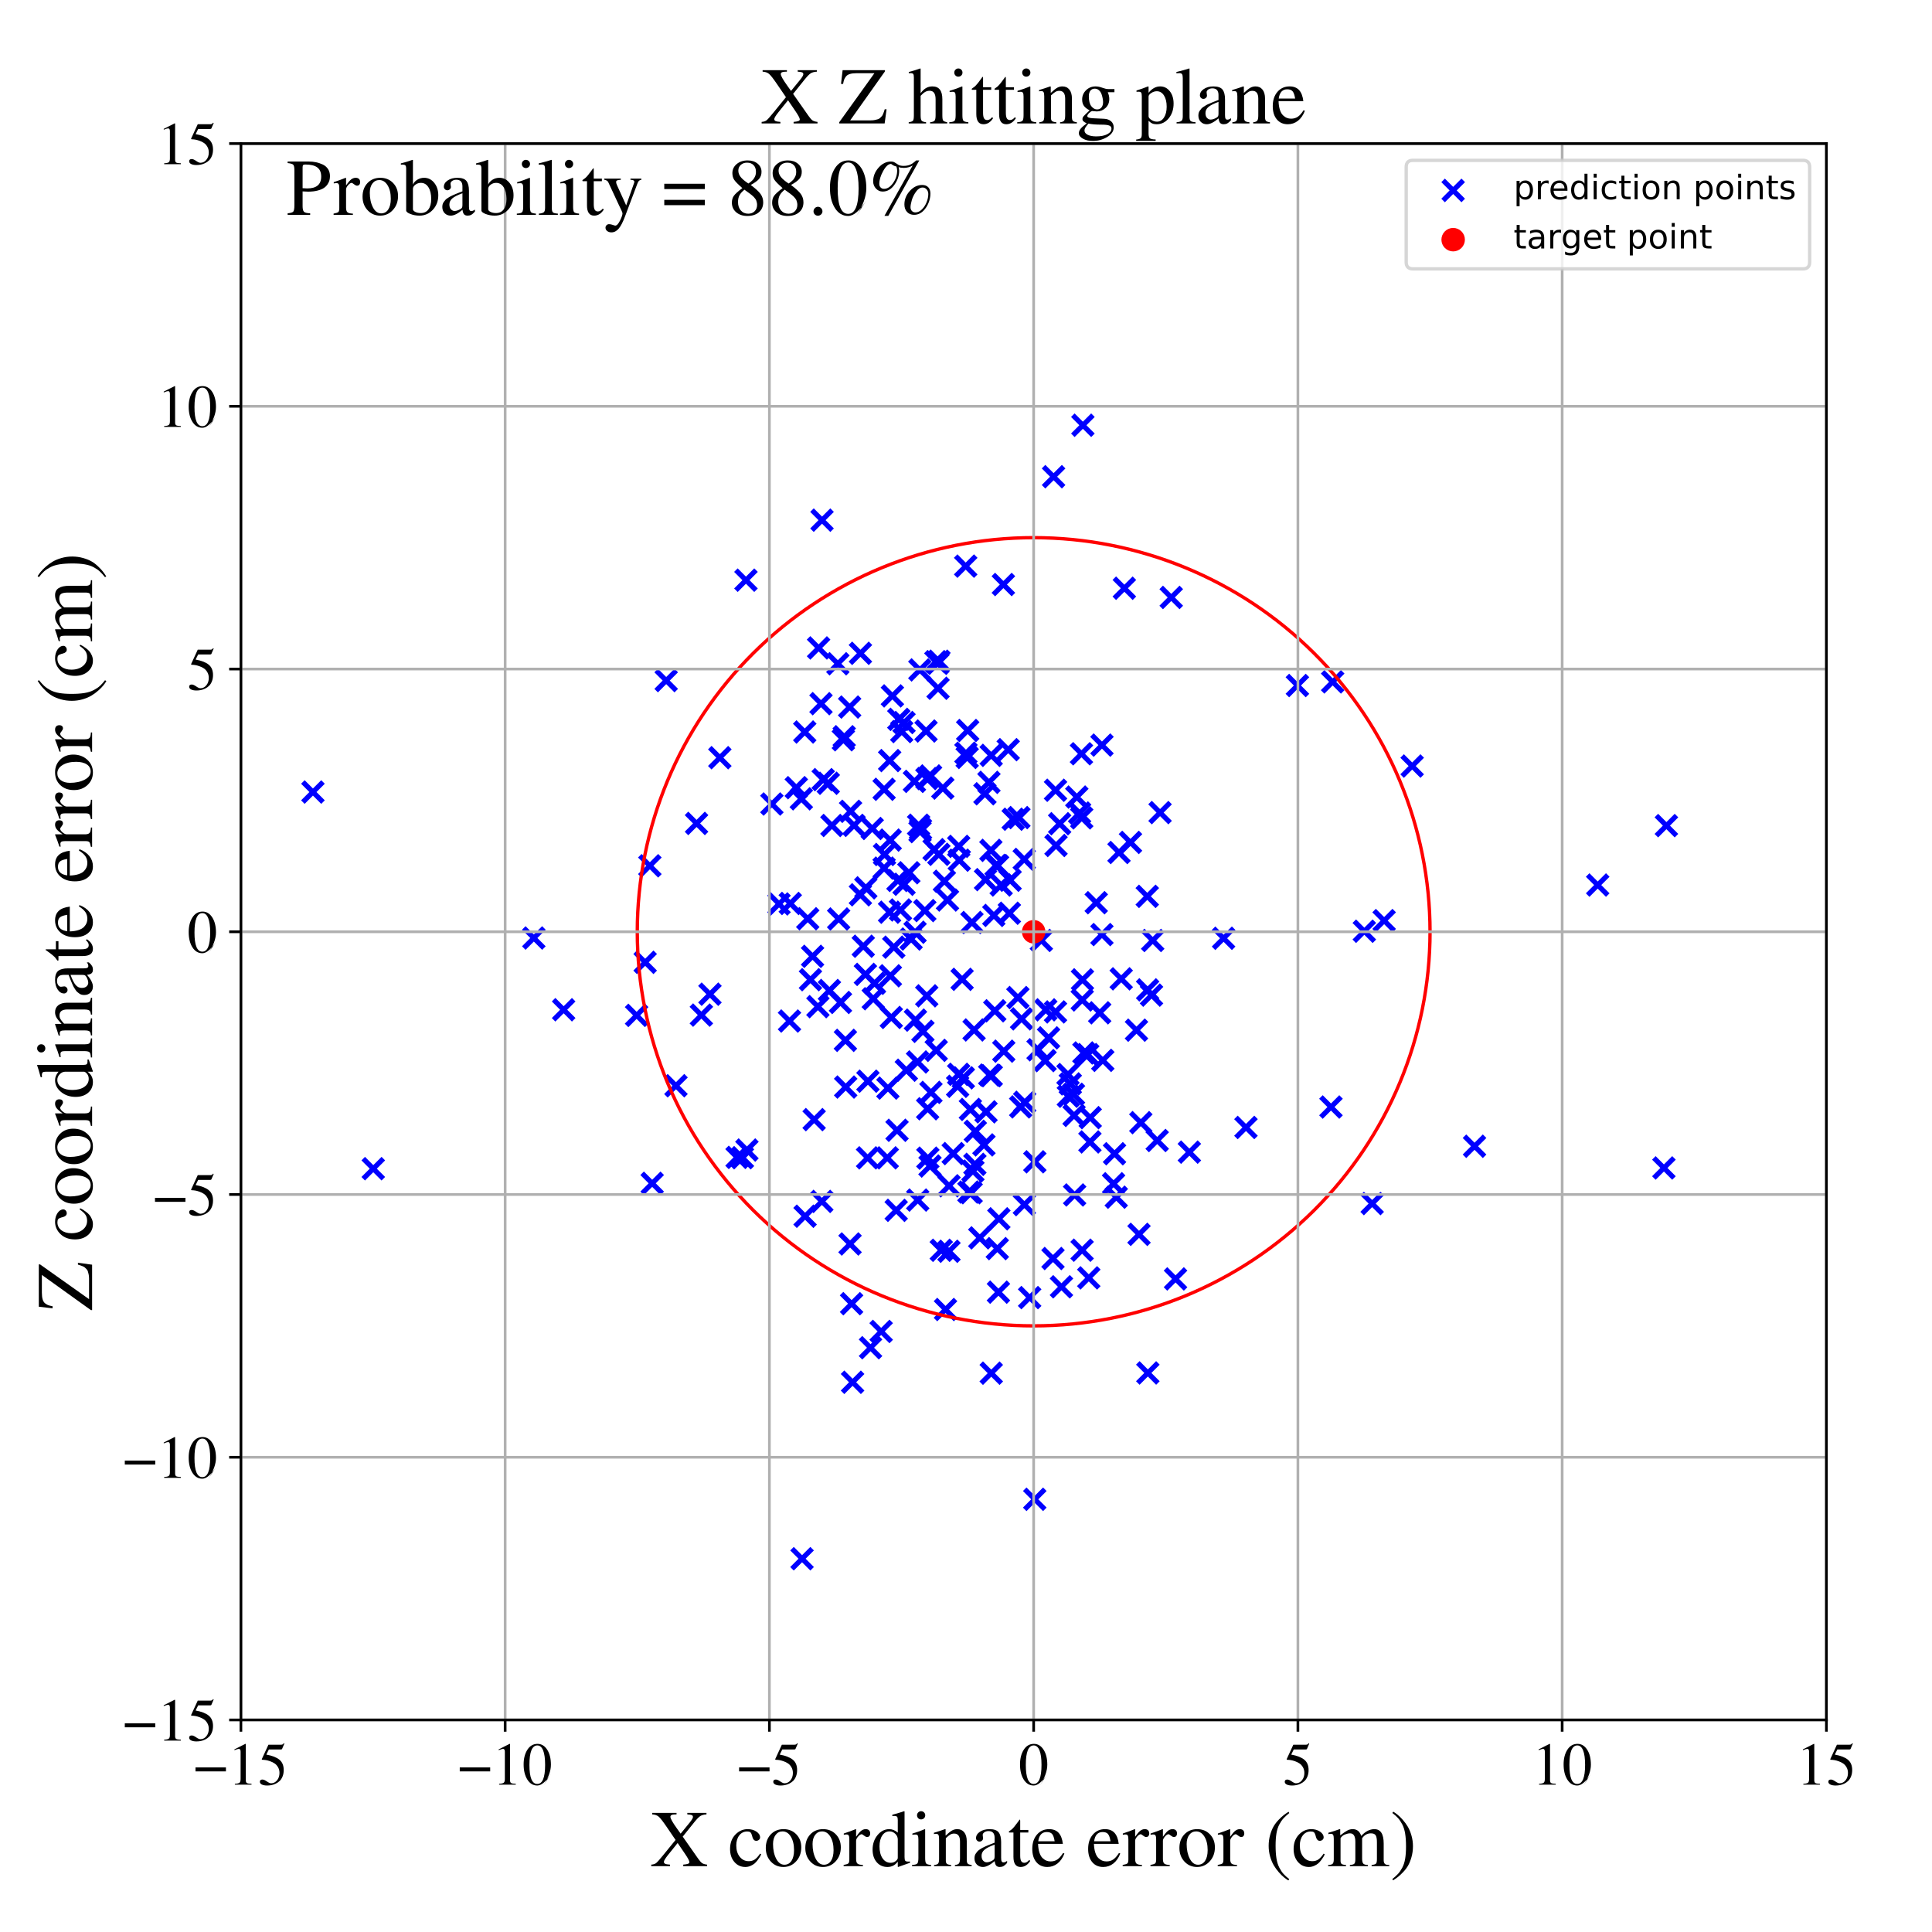 <?xml version="1.0" encoding="utf-8" standalone="no"?>
<!DOCTYPE svg PUBLIC "-//W3C//DTD SVG 1.1//EN"
  "http://www.w3.org/Graphics/SVG/1.1/DTD/svg11.dtd">
<!-- Created with matplotlib (https://matplotlib.org/) -->
<svg height="576pt" version="1.1" viewBox="0 0 576 576" width="576pt" xmlns="http://www.w3.org/2000/svg" xmlns:xlink="http://www.w3.org/1999/xlink">
 <defs>
  <style type="text/css">
*{stroke-linecap:butt;stroke-linejoin:round;}
  </style>
 </defs>
 <g id="figure_1">
  <g id="patch_1">
   <path d="M 0 576 
L 576 576 
L 576 0 
L 0 0 
z
" style="fill:#ffffff;"/>
  </g>
  <g id="axes_1">
   <g id="patch_2">
    <path d="M 71.822 512.784 
L 544.52 512.784 
L 544.52 42.802 
L 71.822 42.802 
z
" style="fill:#ffffff;"/>
   </g>
   <g id="PathCollection_1">
    <defs>
     <path d="M -3 3 
L 3 -3 
M -3 -3 
L 3 3 
" id="m09f67ca581" style="stroke:#0000ff;stroke-width:1.5;"/>
    </defs>
    <g clip-path="url(#p35e07aa83d)">
     <use style="fill:#0000ff;stroke:#0000ff;stroke-width:1.5;" x="189.796" xlink:href="#m09f67ca581" y="302.721"/>
     <use style="fill:#0000ff;stroke:#0000ff;stroke-width:1.5;" x="219.745" xlink:href="#m09f67ca581" y="345.06"/>
     <use style="fill:#0000ff;stroke:#0000ff;stroke-width:1.5;" x="296.588" xlink:href="#m09f67ca581" y="301.354"/>
     <use style="fill:#0000ff;stroke:#0000ff;stroke-width:1.5;" x="235.609" xlink:href="#m09f67ca581" y="269.353"/>
     <use style="fill:#0000ff;stroke:#0000ff;stroke-width:1.5;" x="272.927" xlink:href="#m09f67ca581" y="304.133"/>
     <use style="fill:#0000ff;stroke:#0000ff;stroke-width:1.5;" x="321.037" xlink:href="#m09f67ca581" y="237.631"/>
     <use style="fill:#0000ff;stroke:#0000ff;stroke-width:1.5;" x="303.766" xlink:href="#m09f67ca581" y="243.749"/>
     <use style="fill:#0000ff;stroke:#0000ff;stroke-width:1.5;" x="235.385" xlink:href="#m09f67ca581" y="304.407"/>
     <use style="fill:#0000ff;stroke:#0000ff;stroke-width:1.5;" x="246.935" xlink:href="#m09f67ca581" y="233.527"/>
     <use style="fill:#0000ff;stroke:#0000ff;stroke-width:1.5;" x="256.515" xlink:href="#m09f67ca581" y="266.771"/>
     <use style="fill:#0000ff;stroke:#0000ff;stroke-width:1.5;" x="285.813" xlink:href="#m09f67ca581" y="320.292"/>
     <use style="fill:#0000ff;stroke:#0000ff;stroke-width:1.5;" x="325.034" xlink:href="#m09f67ca581" y="333.211"/>
     <use style="fill:#0000ff;stroke:#0000ff;stroke-width:1.5;" x="294.842" xlink:href="#m09f67ca581" y="233.243"/>
     <use style="fill:#0000ff;stroke:#0000ff;stroke-width:1.5;" x="239.124" xlink:href="#m09f67ca581" y="464.715"/>
     <use style="fill:#0000ff;stroke:#0000ff;stroke-width:1.5;" x="265.41" xlink:href="#m09f67ca581" y="250.458"/>
     <use style="fill:#0000ff;stroke:#0000ff;stroke-width:1.5;" x="243.85" xlink:href="#m09f67ca581" y="300.118"/>
     <use style="fill:#0000ff;stroke:#0000ff;stroke-width:1.5;" x="332.282" xlink:href="#m09f67ca581" y="343.971"/>
     <use style="fill:#0000ff;stroke:#0000ff;stroke-width:1.5;" x="250.575" xlink:href="#m09f67ca581" y="298.871"/>
     <use style="fill:#0000ff;stroke:#0000ff;stroke-width:1.5;" x="273.612" xlink:href="#m09f67ca581" y="357.782"/>
     <use style="fill:#0000ff;stroke:#0000ff;stroke-width:1.5;" x="244.77" xlink:href="#m09f67ca581" y="209.785"/>
     <use style="fill:#0000ff;stroke:#0000ff;stroke-width:1.5;" x="412.665" xlink:href="#m09f67ca581" y="274.472"/>
     <use style="fill:#0000ff;stroke:#0000ff;stroke-width:1.5;" x="258.01" xlink:href="#m09f67ca581" y="290.499"/>
     <use style="fill:#0000ff;stroke:#0000ff;stroke-width:1.5;" x="396.815" xlink:href="#m09f67ca581" y="330.046"/>
     <use style="fill:#0000ff;stroke:#0000ff;stroke-width:1.5;" x="274.294" xlink:href="#m09f67ca581" y="247.935"/>
     <use style="fill:#0000ff;stroke:#0000ff;stroke-width:1.5;" x="318.515" xlink:href="#m09f67ca581" y="326.831"/>
     <use style="fill:#0000ff;stroke:#0000ff;stroke-width:1.5;" x="269.536" xlink:href="#m09f67ca581" y="263.629"/>
     <use style="fill:#0000ff;stroke:#0000ff;stroke-width:1.5;" x="273.562" xlink:href="#m09f67ca581" y="316.608"/>
     <use style="fill:#0000ff;stroke:#0000ff;stroke-width:1.5;" x="324.302" xlink:href="#m09f67ca581" y="314.412"/>
     <use style="fill:#0000ff;stroke:#0000ff;stroke-width:1.5;" x="340.118" xlink:href="#m09f67ca581" y="334.703"/>
     <use style="fill:#0000ff;stroke:#0000ff;stroke-width:1.5;" x="281.894" xlink:href="#m09f67ca581" y="390.411"/>
     <use style="fill:#0000ff;stroke:#0000ff;stroke-width:1.5;" x="286" xlink:href="#m09f67ca581" y="256.457"/>
     <use style="fill:#0000ff;stroke:#0000ff;stroke-width:1.5;" x="273.876" xlink:href="#m09f67ca581" y="246.02"/>
     <use style="fill:#0000ff;stroke:#0000ff;stroke-width:1.5;" x="328.523" xlink:href="#m09f67ca581" y="278.632"/>
     <use style="fill:#0000ff;stroke:#0000ff;stroke-width:1.5;" x="289.534" xlink:href="#m09f67ca581" y="355.588"/>
     <use style="fill:#0000ff;stroke:#0000ff;stroke-width:1.5;" x="324.945" xlink:href="#m09f67ca581" y="340.452"/>
     <use style="fill:#0000ff;stroke:#0000ff;stroke-width:1.5;" x="328.782" xlink:href="#m09f67ca581" y="316.132"/>
     <use style="fill:#0000ff;stroke:#0000ff;stroke-width:1.5;" x="337.04" xlink:href="#m09f67ca581" y="251.155"/>
     <use style="fill:#0000ff;stroke:#0000ff;stroke-width:1.5;" x="322.719" xlink:href="#m09f67ca581" y="292.117"/>
     <use style="fill:#0000ff;stroke:#0000ff;stroke-width:1.5;" x="244.055" xlink:href="#m09f67ca581" y="193.171"/>
     <use style="fill:#0000ff;stroke:#0000ff;stroke-width:1.5;" x="322.619" xlink:href="#m09f67ca581" y="372.725"/>
     <use style="fill:#0000ff;stroke:#0000ff;stroke-width:1.5;" x="293.647" xlink:href="#m09f67ca581" y="236.655"/>
     <use style="fill:#0000ff;stroke:#0000ff;stroke-width:1.5;" x="253.311" xlink:href="#m09f67ca581" y="210.799"/>
     <use style="fill:#0000ff;stroke:#0000ff;stroke-width:1.5;" x="295.535" xlink:href="#m09f67ca581" y="320.695"/>
     <use style="fill:#0000ff;stroke:#0000ff;stroke-width:1.5;" x="290.41" xlink:href="#m09f67ca581" y="307.066"/>
     <use style="fill:#0000ff;stroke:#0000ff;stroke-width:1.5;" x="290.782" xlink:href="#m09f67ca581" y="337.278"/>
     <use style="fill:#0000ff;stroke:#0000ff;stroke-width:1.5;" x="324.601" xlink:href="#m09f67ca581" y="380.979"/>
     <use style="fill:#0000ff;stroke:#0000ff;stroke-width:1.5;" x="332.798" xlink:href="#m09f67ca581" y="356.93"/>
     <use style="fill:#0000ff;stroke:#0000ff;stroke-width:1.5;" x="260.041" xlink:href="#m09f67ca581" y="247.002"/>
     <use style="fill:#0000ff;stroke:#0000ff;stroke-width:1.5;" x="221.339" xlink:href="#m09f67ca581" y="345.153"/>
     <use style="fill:#0000ff;stroke:#0000ff;stroke-width:1.5;" x="277.553" xlink:href="#m09f67ca581" y="325.681"/>
     <use style="fill:#0000ff;stroke:#0000ff;stroke-width:1.5;" x="297.799" xlink:href="#m09f67ca581" y="363.375"/>
     <use style="fill:#0000ff;stroke:#0000ff;stroke-width:1.5;" x="245.43" xlink:href="#m09f67ca581" y="232.434"/>
     <use style="fill:#0000ff;stroke:#0000ff;stroke-width:1.5;" x="285.834" xlink:href="#m09f67ca581" y="252.334"/>
     <use style="fill:#0000ff;stroke:#0000ff;stroke-width:1.5;" x="276.338" xlink:href="#m09f67ca581" y="232.116"/>
     <use style="fill:#0000ff;stroke:#0000ff;stroke-width:1.5;" x="194.442" xlink:href="#m09f67ca581" y="352.79"/>
     <use style="fill:#0000ff;stroke:#0000ff;stroke-width:1.5;" x="304.567" xlink:href="#m09f67ca581" y="303.76"/>
     <use style="fill:#0000ff;stroke:#0000ff;stroke-width:1.5;" x="250.036" xlink:href="#m09f67ca581" y="273.98"/>
     <use style="fill:#0000ff;stroke:#0000ff;stroke-width:1.5;" x="50.327" xlink:href="#m09f67ca581" y="286.356"/>
     <use style="fill:#0000ff;stroke:#0000ff;stroke-width:1.5;" x="264.715" xlink:href="#m09f67ca581" y="324.399"/>
     <use style="fill:#0000ff;stroke:#0000ff;stroke-width:1.5;" x="279.93" xlink:href="#m09f67ca581" y="197.13"/>
     <use style="fill:#0000ff;stroke:#0000ff;stroke-width:1.5;" x="282.944" xlink:href="#m09f67ca581" y="353.526"/>
     <use style="fill:#0000ff;stroke:#0000ff;stroke-width:1.5;" x="320.041" xlink:href="#m09f67ca581" y="326.252"/>
     <use style="fill:#0000ff;stroke:#0000ff;stroke-width:1.5;" x="267.191" xlink:href="#m09f67ca581" y="360.844"/>
     <use style="fill:#0000ff;stroke:#0000ff;stroke-width:1.5;" x="354.59" xlink:href="#m09f67ca581" y="343.495"/>
     <use style="fill:#0000ff;stroke:#0000ff;stroke-width:1.5;" x="239.928" xlink:href="#m09f67ca581" y="218.238"/>
     <use style="fill:#0000ff;stroke:#0000ff;stroke-width:1.5;" x="277.268" xlink:href="#m09f67ca581" y="347.638"/>
     <use style="fill:#0000ff;stroke:#0000ff;stroke-width:1.5;" x="253.586" xlink:href="#m09f67ca581" y="241.881"/>
     <use style="fill:#0000ff;stroke:#0000ff;stroke-width:1.5;" x="322.848" xlink:href="#m09f67ca581" y="126.779"/>
     <use style="fill:#0000ff;stroke:#0000ff;stroke-width:1.5;" x="193.746" xlink:href="#m09f67ca581" y="258.125"/>
     <use style="fill:#0000ff;stroke:#0000ff;stroke-width:1.5;" x="319.095" xlink:href="#m09f67ca581" y="323.147"/>
     <use style="fill:#0000ff;stroke:#0000ff;stroke-width:1.5;" x="263.704" xlink:href="#m09f67ca581" y="254.75"/>
     <use style="fill:#0000ff;stroke:#0000ff;stroke-width:1.5;" x="322.501" xlink:href="#m09f67ca581" y="243.84"/>
     <use style="fill:#0000ff;stroke:#0000ff;stroke-width:1.5;" x="262.708" xlink:href="#m09f67ca581" y="396.952"/>
     <use style="fill:#0000ff;stroke:#0000ff;stroke-width:1.5;" x="258.656" xlink:href="#m09f67ca581" y="345.2"/>
     <use style="fill:#0000ff;stroke:#0000ff;stroke-width:1.5;" x="277.442" xlink:href="#m09f67ca581" y="231.333"/>
     <use style="fill:#0000ff;stroke:#0000ff;stroke-width:1.5;" x="313.936" xlink:href="#m09f67ca581" y="375.207"/>
     <use style="fill:#0000ff;stroke:#0000ff;stroke-width:1.5;" x="289.305" xlink:href="#m09f67ca581" y="330.761"/>
     <use style="fill:#0000ff;stroke:#0000ff;stroke-width:1.5;" x="93.297" xlink:href="#m09f67ca581" y="236.136"/>
     <use style="fill:#0000ff;stroke:#0000ff;stroke-width:1.5;" x="293.348" xlink:href="#m09f67ca581" y="341.339"/>
     <use style="fill:#0000ff;stroke:#0000ff;stroke-width:1.5;" x="281.557" xlink:href="#m09f67ca581" y="262.731"/>
     <use style="fill:#0000ff;stroke:#0000ff;stroke-width:1.5;" x="320.388" xlink:href="#m09f67ca581" y="356.259"/>
     <use style="fill:#0000ff;stroke:#0000ff;stroke-width:1.5;" x="260.359" xlink:href="#m09f67ca581" y="297.762"/>
     <use style="fill:#0000ff;stroke:#0000ff;stroke-width:1.5;" x="288.865" xlink:href="#m09f67ca581" y="355.394"/>
     <use style="fill:#0000ff;stroke:#0000ff;stroke-width:1.5;" x="209.106" xlink:href="#m09f67ca581" y="302.638"/>
     <use style="fill:#0000ff;stroke:#0000ff;stroke-width:1.5;" x="334.278" xlink:href="#m09f67ca581" y="291.825"/>
     <use style="fill:#0000ff;stroke:#0000ff;stroke-width:1.5;" x="371.472" xlink:href="#m09f67ca581" y="336.136"/>
     <use style="fill:#0000ff;stroke:#0000ff;stroke-width:1.5;" x="111.286" xlink:href="#m09f67ca581" y="348.429"/>
     <use style="fill:#0000ff;stroke:#0000ff;stroke-width:1.5;" x="343.309" xlink:href="#m09f67ca581" y="296.682"/>
     <use style="fill:#0000ff;stroke:#0000ff;stroke-width:1.5;" x="320.218" xlink:href="#m09f67ca581" y="332.557"/>
     <use style="fill:#0000ff;stroke:#0000ff;stroke-width:1.5;" x="242.257" xlink:href="#m09f67ca581" y="285.116"/>
     <use style="fill:#0000ff;stroke:#0000ff;stroke-width:1.5;" x="280.63" xlink:href="#m09f67ca581" y="372.758"/>
     <use style="fill:#0000ff;stroke:#0000ff;stroke-width:1.5;" x="252.048" xlink:href="#m09f67ca581" y="310.164"/>
     <use style="fill:#0000ff;stroke:#0000ff;stroke-width:1.5;" x="284.18" xlink:href="#m09f67ca581" y="343.924"/>
     <use style="fill:#0000ff;stroke:#0000ff;stroke-width:1.5;" x="287.976" xlink:href="#m09f67ca581" y="224.562"/>
     <use style="fill:#0000ff;stroke:#0000ff;stroke-width:1.5;" x="278.483" xlink:href="#m09f67ca581" y="253.31"/>
     <use style="fill:#0000ff;stroke:#0000ff;stroke-width:1.5;" x="297.668" xlink:href="#m09f67ca581" y="385.241"/>
     <use style="fill:#0000ff;stroke:#0000ff;stroke-width:1.5;" x="409.096" xlink:href="#m09f67ca581" y="358.826"/>
     <use style="fill:#0000ff;stroke:#0000ff;stroke-width:1.5;" x="295.512" xlink:href="#m09f67ca581" y="225.202"/>
     <use style="fill:#0000ff;stroke:#0000ff;stroke-width:1.5;" x="322.42" xlink:href="#m09f67ca581" y="224.725"/>
     <use style="fill:#0000ff;stroke:#0000ff;stroke-width:1.5;" x="318.406" xlink:href="#m09f67ca581" y="320.354"/>
     <use style="fill:#0000ff;stroke:#0000ff;stroke-width:1.5;" x="237.407" xlink:href="#m09f67ca581" y="234.836"/>
     <use style="fill:#0000ff;stroke:#0000ff;stroke-width:1.5;" x="232.26" xlink:href="#m09f67ca581" y="269.496"/>
     <use style="fill:#0000ff;stroke:#0000ff;stroke-width:1.5;" x="274.442" xlink:href="#m09f67ca581" y="247.24"/>
     <use style="fill:#0000ff;stroke:#0000ff;stroke-width:1.5;" x="439.611" xlink:href="#m09f67ca581" y="341.741"/>
     <use style="fill:#0000ff;stroke:#0000ff;stroke-width:1.5;" x="251.694" xlink:href="#m09f67ca581" y="219.649"/>
     <use style="fill:#0000ff;stroke:#0000ff;stroke-width:1.5;" x="303.469" xlink:href="#m09f67ca581" y="297.406"/>
     <use style="fill:#0000ff;stroke:#0000ff;stroke-width:1.5;" x="287.911" xlink:href="#m09f67ca581" y="168.783"/>
     <use style="fill:#0000ff;stroke:#0000ff;stroke-width:1.5;" x="349.191" xlink:href="#m09f67ca581" y="178.119"/>
     <use style="fill:#0000ff;stroke:#0000ff;stroke-width:1.5;" x="267.712" xlink:href="#m09f67ca581" y="262.494"/>
     <use style="fill:#0000ff;stroke:#0000ff;stroke-width:1.5;" x="201.533" xlink:href="#m09f67ca581" y="323.698"/>
     <use style="fill:#0000ff;stroke:#0000ff;stroke-width:1.5;" x="306.977" xlink:href="#m09f67ca581" y="386.862"/>
     <use style="fill:#0000ff;stroke:#0000ff;stroke-width:1.5;" x="316.461" xlink:href="#m09f67ca581" y="383.644"/>
     <use style="fill:#0000ff;stroke:#0000ff;stroke-width:1.5;" x="315.922" xlink:href="#m09f67ca581" y="245.574"/>
     <use style="fill:#0000ff;stroke:#0000ff;stroke-width:1.5;" x="272.621" xlink:href="#m09f67ca581" y="232.96"/>
     <use style="fill:#0000ff;stroke:#0000ff;stroke-width:1.5;" x="350.472" xlink:href="#m09f67ca581" y="381.293"/>
     <use style="fill:#0000ff;stroke:#0000ff;stroke-width:1.5;" x="275.723" xlink:href="#m09f67ca581" y="271.478"/>
     <use style="fill:#0000ff;stroke:#0000ff;stroke-width:1.5;" x="271.636" xlink:href="#m09f67ca581" y="279.961"/>
     <use style="fill:#0000ff;stroke:#0000ff;stroke-width:1.5;" x="238.911" xlink:href="#m09f67ca581" y="238.152"/>
     <use style="fill:#0000ff;stroke:#0000ff;stroke-width:1.5;" x="406.756" xlink:href="#m09f67ca581" y="277.639"/>
     <use style="fill:#0000ff;stroke:#0000ff;stroke-width:1.5;" x="267.441" xlink:href="#m09f67ca581" y="336.98"/>
     <use style="fill:#0000ff;stroke:#0000ff;stroke-width:1.5;" x="288.357" xlink:href="#m09f67ca581" y="225.823"/>
     <use style="fill:#0000ff;stroke:#0000ff;stroke-width:1.5;" x="338.828" xlink:href="#m09f67ca581" y="307.133"/>
     <use style="fill:#0000ff;stroke:#0000ff;stroke-width:1.5;" x="279.908" xlink:href="#m09f67ca581" y="254.703"/>
     <use style="fill:#0000ff;stroke:#0000ff;stroke-width:1.5;" x="290.054" xlink:href="#m09f67ca581" y="349.155"/>
     <use style="fill:#0000ff;stroke:#0000ff;stroke-width:1.5;" x="326.828" xlink:href="#m09f67ca581" y="269.129"/>
     <use style="fill:#0000ff;stroke:#0000ff;stroke-width:1.5;" x="328.537" xlink:href="#m09f67ca581" y="222.143"/>
     <use style="fill:#0000ff;stroke:#0000ff;stroke-width:1.5;" x="327.857" xlink:href="#m09f67ca581" y="301.953"/>
     <use style="fill:#0000ff;stroke:#0000ff;stroke-width:1.5;" x="245.079" xlink:href="#m09f67ca581" y="155.079"/>
     <use style="fill:#0000ff;stroke:#0000ff;stroke-width:1.5;" x="-1" xlink:href="#m09f67ca581" y="263.123"/>
     <use style="fill:#0000ff;stroke:#0000ff;stroke-width:1.5;" x="-1" xlink:href="#m09f67ca581" y="265.132"/>
     <use style="fill:#0000ff;stroke:#0000ff;stroke-width:1.5;" x="256.526" xlink:href="#m09f67ca581" y="194.775"/>
     <use style="fill:#0000ff;stroke:#0000ff;stroke-width:1.5;" x="276.627" xlink:href="#m09f67ca581" y="345.286"/>
     <use style="fill:#0000ff;stroke:#0000ff;stroke-width:1.5;" x="253.896" xlink:href="#m09f67ca581" y="388.675"/>
     <use style="fill:#0000ff;stroke:#0000ff;stroke-width:1.5;" x="270.961" xlink:href="#m09f67ca581" y="260.204"/>
     <use style="fill:#0000ff;stroke:#0000ff;stroke-width:1.5;" x="296.294" xlink:href="#m09f67ca581" y="272.919"/>
     <use style="fill:#0000ff;stroke:#0000ff;stroke-width:1.5;" x="295.415" xlink:href="#m09f67ca581" y="253.522"/>
     <use style="fill:#0000ff;stroke:#0000ff;stroke-width:1.5;" x="168.046" xlink:href="#m09f67ca581" y="301.043"/>
     <use style="fill:#0000ff;stroke:#0000ff;stroke-width:1.5;" x="242.726" xlink:href="#m09f67ca581" y="333.802"/>
     <use style="fill:#0000ff;stroke:#0000ff;stroke-width:1.5;" x="310.466" xlink:href="#m09f67ca581" y="280.378"/>
     <use style="fill:#0000ff;stroke:#0000ff;stroke-width:1.5;" x="222.683" xlink:href="#m09f67ca581" y="342.869"/>
     <use style="fill:#0000ff;stroke:#0000ff;stroke-width:1.5;" x="333.614" xlink:href="#m09f67ca581" y="254.159"/>
     <use style="fill:#0000ff;stroke:#0000ff;stroke-width:1.5;" x="275.154" xlink:href="#m09f67ca581" y="307.478"/>
     <use style="fill:#0000ff;stroke:#0000ff;stroke-width:1.5;" x="159.157" xlink:href="#m09f67ca581" y="279.656"/>
     <use style="fill:#0000ff;stroke:#0000ff;stroke-width:1.5;" x="257.376" xlink:href="#m09f67ca581" y="282.109"/>
     <use style="fill:#0000ff;stroke:#0000ff;stroke-width:1.5;" x="274.242" xlink:href="#m09f67ca581" y="199.725"/>
     <use style="fill:#0000ff;stroke:#0000ff;stroke-width:1.5;" x="299.144" xlink:href="#m09f67ca581" y="174.268"/>
     <use style="fill:#0000ff;stroke:#0000ff;stroke-width:1.5;" x="282.928" xlink:href="#m09f67ca581" y="373.051"/>
     <use style="fill:#0000ff;stroke:#0000ff;stroke-width:1.5;" x="302.071" xlink:href="#m09f67ca581" y="244.241"/>
     <use style="fill:#0000ff;stroke:#0000ff;stroke-width:1.5;" x="322.654" xlink:href="#m09f67ca581" y="298.128"/>
     <use style="fill:#0000ff;stroke:#0000ff;stroke-width:1.5;" x="270.212" xlink:href="#m09f67ca581" y="319.068"/>
     <use style="fill:#0000ff;stroke:#0000ff;stroke-width:1.5;" x="222.397" xlink:href="#m09f67ca581" y="172.972"/>
     <use style="fill:#0000ff;stroke:#0000ff;stroke-width:1.5;" x="297.333" xlink:href="#m09f67ca581" y="372.255"/>
     <use style="fill:#0000ff;stroke:#0000ff;stroke-width:1.5;" x="298.488" xlink:href="#m09f67ca581" y="263.858"/>
     <use style="fill:#0000ff;stroke:#0000ff;stroke-width:1.5;" x="295.528" xlink:href="#m09f67ca581" y="409.392"/>
     <use style="fill:#0000ff;stroke:#0000ff;stroke-width:1.5;" x="272.814" xlink:href="#m09f67ca581" y="277.931"/>
     <use style="fill:#0000ff;stroke:#0000ff;stroke-width:1.5;" x="297.413" xlink:href="#m09f67ca581" y="258.07"/>
     <use style="fill:#0000ff;stroke:#0000ff;stroke-width:1.5;" x="240.815" xlink:href="#m09f67ca581" y="273.906"/>
     <use style="fill:#0000ff;stroke:#0000ff;stroke-width:1.5;" x="314.692" xlink:href="#m09f67ca581" y="235.602"/>
     <use style="fill:#0000ff;stroke:#0000ff;stroke-width:1.5;" x="323.151" xlink:href="#m09f67ca581" y="313.92"/>
     <use style="fill:#0000ff;stroke:#0000ff;stroke-width:1.5;" x="343.66" xlink:href="#m09f67ca581" y="280.39"/>
     <use style="fill:#0000ff;stroke:#0000ff;stroke-width:1.5;" x="305.5" xlink:href="#m09f67ca581" y="328.627"/>
     <use style="fill:#0000ff;stroke:#0000ff;stroke-width:1.5;" x="304.308" xlink:href="#m09f67ca581" y="330.008"/>
     <use style="fill:#0000ff;stroke:#0000ff;stroke-width:1.5;" x="240.027" xlink:href="#m09f67ca581" y="362.602"/>
     <use style="fill:#0000ff;stroke:#0000ff;stroke-width:1.5;" x="230.129" xlink:href="#m09f67ca581" y="239.703"/>
     <use style="fill:#0000ff;stroke:#0000ff;stroke-width:1.5;" x="339.581" xlink:href="#m09f67ca581" y="368.003"/>
     <use style="fill:#0000ff;stroke:#0000ff;stroke-width:1.5;" x="214.612" xlink:href="#m09f67ca581" y="225.895"/>
     <use style="fill:#0000ff;stroke:#0000ff;stroke-width:1.5;" x="312.618" xlink:href="#m09f67ca581" y="309.42"/>
     <use style="fill:#0000ff;stroke:#0000ff;stroke-width:1.5;" x="496.073" xlink:href="#m09f67ca581" y="348.21"/>
     <use style="fill:#0000ff;stroke:#0000ff;stroke-width:1.5;" x="258.757" xlink:href="#m09f67ca581" y="322.341"/>
     <use style="fill:#0000ff;stroke:#0000ff;stroke-width:1.5;" x="314.115" xlink:href="#m09f67ca581" y="142.124"/>
     <use style="fill:#0000ff;stroke:#0000ff;stroke-width:1.5;" x="254.186" xlink:href="#m09f67ca581" y="412.107"/>
     <use style="fill:#0000ff;stroke:#0000ff;stroke-width:1.5;" x="293.825" xlink:href="#m09f67ca581" y="262.248"/>
     <use style="fill:#0000ff;stroke:#0000ff;stroke-width:1.5;" x="309.482" xlink:href="#m09f67ca581" y="312.979"/>
     <use style="fill:#0000ff;stroke:#0000ff;stroke-width:1.5;" x="249.794" xlink:href="#m09f67ca581" y="197.888"/>
     <use style="fill:#0000ff;stroke:#0000ff;stroke-width:1.5;" x="476.334" xlink:href="#m09f67ca581" y="263.863"/>
     <use style="fill:#0000ff;stroke:#0000ff;stroke-width:1.5;" x="279.665" xlink:href="#m09f67ca581" y="205.196"/>
     <use style="fill:#0000ff;stroke:#0000ff;stroke-width:1.5;" x="245.019" xlink:href="#m09f67ca581" y="358.181"/>
     <use style="fill:#0000ff;stroke:#0000ff;stroke-width:1.5;" x="268.84" xlink:href="#m09f67ca581" y="218.11"/>
     <use style="fill:#0000ff;stroke:#0000ff;stroke-width:1.5;" x="279.622" xlink:href="#m09f67ca581" y="197.745"/>
     <use style="fill:#0000ff;stroke:#0000ff;stroke-width:1.5;" x="421.02" xlink:href="#m09f67ca581" y="228.385"/>
     <use style="fill:#0000ff;stroke:#0000ff;stroke-width:1.5;" x="267.967" xlink:href="#m09f67ca581" y="214.467"/>
     <use style="fill:#0000ff;stroke:#0000ff;stroke-width:1.5;" x="287.211" xlink:href="#m09f67ca581" y="321.348"/>
     <use style="fill:#0000ff;stroke:#0000ff;stroke-width:1.5;" x="342.145" xlink:href="#m09f67ca581" y="295.112"/>
     <use style="fill:#0000ff;stroke:#0000ff;stroke-width:1.5;" x="285.503" xlink:href="#m09f67ca581" y="323.871"/>
     <use style="fill:#0000ff;stroke:#0000ff;stroke-width:1.5;" x="260.722" xlink:href="#m09f67ca581" y="293.158"/>
     <use style="fill:#0000ff;stroke:#0000ff;stroke-width:1.5;" x="289.768" xlink:href="#m09f67ca581" y="275.031"/>
     <use style="fill:#0000ff;stroke:#0000ff;stroke-width:1.5;" x="263.583" xlink:href="#m09f67ca581" y="258.815"/>
     <use style="fill:#0000ff;stroke:#0000ff;stroke-width:1.5;" x="296.946" xlink:href="#m09f67ca581" y="258.025"/>
     <use style="fill:#0000ff;stroke:#0000ff;stroke-width:1.5;" x="299.263" xlink:href="#m09f67ca581" y="313.389"/>
     <use style="fill:#0000ff;stroke:#0000ff;stroke-width:1.5;" x="266.471" xlink:href="#m09f67ca581" y="282.389"/>
     <use style="fill:#0000ff;stroke:#0000ff;stroke-width:1.5;" x="331.992" xlink:href="#m09f67ca581" y="352.918"/>
     <use style="fill:#0000ff;stroke:#0000ff;stroke-width:1.5;" x="263.593" xlink:href="#m09f67ca581" y="235.319"/>
     <use style="fill:#0000ff;stroke:#0000ff;stroke-width:1.5;" x="251.438" xlink:href="#m09f67ca581" y="220.554"/>
     <use style="fill:#0000ff;stroke:#0000ff;stroke-width:1.5;" x="247.281" xlink:href="#m09f67ca581" y="295.301"/>
     <use style="fill:#0000ff;stroke:#0000ff;stroke-width:1.5;" x="397.313" xlink:href="#m09f67ca581" y="203.293"/>
     <use style="fill:#0000ff;stroke:#0000ff;stroke-width:1.5;" x="496.818" xlink:href="#m09f67ca581" y="246.15"/>
     <use style="fill:#0000ff;stroke:#0000ff;stroke-width:1.5;" x="265.241" xlink:href="#m09f67ca581" y="226.755"/>
     <use style="fill:#0000ff;stroke:#0000ff;stroke-width:1.5;" x="342.217" xlink:href="#m09f67ca581" y="409.326"/>
     <use style="fill:#0000ff;stroke:#0000ff;stroke-width:1.5;" x="314.692" xlink:href="#m09f67ca581" y="301.69"/>
     <use style="fill:#0000ff;stroke:#0000ff;stroke-width:1.5;" x="292.102" xlink:href="#m09f67ca581" y="369.05"/>
     <use style="fill:#0000ff;stroke:#0000ff;stroke-width:1.5;" x="264.526" xlink:href="#m09f67ca581" y="345.201"/>
     <use style="fill:#0000ff;stroke:#0000ff;stroke-width:1.5;" x="311.572" xlink:href="#m09f67ca581" y="316.21"/>
     <use style="fill:#0000ff;stroke:#0000ff;stroke-width:1.5;" x="276.562" xlink:href="#m09f67ca581" y="330.56"/>
     <use style="fill:#0000ff;stroke:#0000ff;stroke-width:1.5;" x="345.858" xlink:href="#m09f67ca581" y="242.265"/>
     <use style="fill:#0000ff;stroke:#0000ff;stroke-width:1.5;" x="386.809" xlink:href="#m09f67ca581" y="204.375"/>
     <use style="fill:#0000ff;stroke:#0000ff;stroke-width:1.5;" x="305.404" xlink:href="#m09f67ca581" y="359.141"/>
     <use style="fill:#0000ff;stroke:#0000ff;stroke-width:1.5;" x="268.462" xlink:href="#m09f67ca581" y="271.292"/>
     <use style="fill:#0000ff;stroke:#0000ff;stroke-width:1.5;" x="295.072" xlink:href="#m09f67ca581" y="320.524"/>
     <use style="fill:#0000ff;stroke:#0000ff;stroke-width:1.5;" x="241.623" xlink:href="#m09f67ca581" y="292.077"/>
     <use style="fill:#0000ff;stroke:#0000ff;stroke-width:1.5;" x="265.209" xlink:href="#m09f67ca581" y="271.964"/>
     <use style="fill:#0000ff;stroke:#0000ff;stroke-width:1.5;" x="345.004" xlink:href="#m09f67ca581" y="340.023"/>
     <use style="fill:#0000ff;stroke:#0000ff;stroke-width:1.5;" x="281.081" xlink:href="#m09f67ca581" y="234.964"/>
     <use style="fill:#0000ff;stroke:#0000ff;stroke-width:1.5;" x="290.652" xlink:href="#m09f67ca581" y="347.133"/>
     <use style="fill:#0000ff;stroke:#0000ff;stroke-width:1.5;" x="253.429" xlink:href="#m09f67ca581" y="370.872"/>
     <use style="fill:#0000ff;stroke:#0000ff;stroke-width:1.5;" x="364.8" xlink:href="#m09f67ca581" y="279.734"/>
     <use style="fill:#0000ff;stroke:#0000ff;stroke-width:1.5;" x="321.869" xlink:href="#m09f67ca581" y="242.383"/>
     <use style="fill:#0000ff;stroke:#0000ff;stroke-width:1.5;" x="207.67" xlink:href="#m09f67ca581" y="245.495"/>
     <use style="fill:#0000ff;stroke:#0000ff;stroke-width:1.5;" x="342.046" xlink:href="#m09f67ca581" y="267.234"/>
     <use style="fill:#0000ff;stroke:#0000ff;stroke-width:1.5;" x="308.502" xlink:href="#m09f67ca581" y="446.997"/>
     <use style="fill:#0000ff;stroke:#0000ff;stroke-width:1.5;" x="301.157" xlink:href="#m09f67ca581" y="262.436"/>
     <use style="fill:#0000ff;stroke:#0000ff;stroke-width:1.5;" x="286.846" xlink:href="#m09f67ca581" y="291.974"/>
     <use style="fill:#0000ff;stroke:#0000ff;stroke-width:1.5;" x="248.026" xlink:href="#m09f67ca581" y="246.108"/>
     <use style="fill:#0000ff;stroke:#0000ff;stroke-width:1.5;" x="259.539" xlink:href="#m09f67ca581" y="401.805"/>
     <use style="fill:#0000ff;stroke:#0000ff;stroke-width:1.5;" x="252.133" xlink:href="#m09f67ca581" y="324.089"/>
     <use style="fill:#0000ff;stroke:#0000ff;stroke-width:1.5;" x="279.023" xlink:href="#m09f67ca581" y="197.266"/>
     <use style="fill:#0000ff;stroke:#0000ff;stroke-width:1.5;" x="254.623" xlink:href="#m09f67ca581" y="246.077"/>
     <use style="fill:#0000ff;stroke:#0000ff;stroke-width:1.5;" x="288.5" xlink:href="#m09f67ca581" y="217.784"/>
     <use style="fill:#0000ff;stroke:#0000ff;stroke-width:1.5;" x="198.62" xlink:href="#m09f67ca581" y="202.903"/>
     <use style="fill:#0000ff;stroke:#0000ff;stroke-width:1.5;" x="335.212" xlink:href="#m09f67ca581" y="175.373"/>
     <use style="fill:#0000ff;stroke:#0000ff;stroke-width:1.5;" x="211.662" xlink:href="#m09f67ca581" y="296.405"/>
     <use style="fill:#0000ff;stroke:#0000ff;stroke-width:1.5;" x="300.926" xlink:href="#m09f67ca581" y="272.269"/>
     <use style="fill:#0000ff;stroke:#0000ff;stroke-width:1.5;" x="258.131" xlink:href="#m09f67ca581" y="264.696"/>
     <use style="fill:#0000ff;stroke:#0000ff;stroke-width:1.5;" x="300.585" xlink:href="#m09f67ca581" y="223.5"/>
     <use style="fill:#0000ff;stroke:#0000ff;stroke-width:1.5;" x="308.521" xlink:href="#m09f67ca581" y="346.377"/>
     <use style="fill:#0000ff;stroke:#0000ff;stroke-width:1.5;" x="314.837" xlink:href="#m09f67ca581" y="252.066"/>
     <use style="fill:#0000ff;stroke:#0000ff;stroke-width:1.5;" x="279.122" xlink:href="#m09f67ca581" y="313.151"/>
     <use style="fill:#0000ff;stroke:#0000ff;stroke-width:1.5;" x="265.457" xlink:href="#m09f67ca581" y="290.921"/>
     <use style="fill:#0000ff;stroke:#0000ff;stroke-width:1.5;" x="276.301" xlink:href="#m09f67ca581" y="296.893"/>
     <use style="fill:#0000ff;stroke:#0000ff;stroke-width:1.5;" x="266.057" xlink:href="#m09f67ca581" y="207.471"/>
     <use style="fill:#0000ff;stroke:#0000ff;stroke-width:1.5;" x="293.976" xlink:href="#m09f67ca581" y="331.481"/>
     <use style="fill:#0000ff;stroke:#0000ff;stroke-width:1.5;" x="276.085" xlink:href="#m09f67ca581" y="217.941"/>
     <use style="fill:#0000ff;stroke:#0000ff;stroke-width:1.5;" x="-1" xlink:href="#m09f67ca581" y="299.785"/>
     <use style="fill:#0000ff;stroke:#0000ff;stroke-width:1.5;" x="-1" xlink:href="#m09f67ca581" y="301.522"/>
     <use style="fill:#0000ff;stroke:#0000ff;stroke-width:1.5;" x="282.484" xlink:href="#m09f67ca581" y="268.328"/>
     <use style="fill:#0000ff;stroke:#0000ff;stroke-width:1.5;" x="953.785" xlink:href="#m09f67ca581" y="352.279"/>
     <use style="fill:#0000ff;stroke:#0000ff;stroke-width:1.5;" x="192.349" xlink:href="#m09f67ca581" y="286.895"/>
     <use style="fill:#0000ff;stroke:#0000ff;stroke-width:1.5;" x="269.52" xlink:href="#m09f67ca581" y="215.408"/>
     <use style="fill:#0000ff;stroke:#0000ff;stroke-width:1.5;" x="265.728" xlink:href="#m09f67ca581" y="303.339"/>
     <use style="fill:#0000ff;stroke:#0000ff;stroke-width:1.5;" x="311.794" xlink:href="#m09f67ca581" y="301.069"/>
     <use style="fill:#0000ff;stroke:#0000ff;stroke-width:1.5;" x="1023.976" xlink:href="#m09f67ca581" y="270.244"/>
     <use style="fill:#0000ff;stroke:#0000ff;stroke-width:1.5;" x="305.363" xlink:href="#m09f67ca581" y="256.212"/>
    </g>
   </g>
   <g id="PathCollection_2">
    <defs>
     <path d="M 0 3 
C 0.796 3 1.559 2.684 2.121 2.121 
C 2.684 1.559 3 0.796 3 0 
C 3 -0.796 2.684 -1.559 2.121 -2.121 
C 1.559 -2.684 0.796 -3 0 -3 
C -0.796 -3 -1.559 -2.684 -2.121 -2.121 
C -2.684 -1.559 -3 -0.796 -3 0 
C -3 0.796 -2.684 1.559 -2.121 2.121 
C -1.559 2.684 -0.796 3 0 3 
z
" id="m1e3c87ecfb" style="stroke:#ff0000;"/>
    </defs>
    <g clip-path="url(#p35e07aa83d)">
     <use style="fill:#ff0000;stroke:#ff0000;" x="308.171" xlink:href="#m1e3c87ecfb" y="277.793"/>
    </g>
   </g>
   <g id="patch_3">
    <path clip-path="url(#p35e07aa83d)" d="M 308.171 395.288 
C 339.511 395.288 369.572 382.908 391.733 360.875 
C 413.894 338.841 426.346 308.953 426.346 277.793 
C 426.346 246.633 413.894 216.745 391.733 194.711 
C 369.572 172.677 339.511 160.297 308.171 160.297 
C 276.831 160.297 246.77 172.677 224.609 194.711 
C 202.448 216.745 189.997 246.633 189.997 277.793 
C 189.997 308.953 202.448 338.841 224.609 360.875 
C 246.77 382.908 276.831 395.288 308.171 395.288 
z
" style="fill:none;stroke:#ff0000;stroke-linejoin:miter;"/>
   </g>
   <g id="matplotlib.axis_1">
    <g id="xtick_1">
     <g id="line2d_1">
      <path clip-path="url(#p35e07aa83d)" d="M 71.822 512.784 
L 71.822 42.802 
" style="fill:none;stroke:#b0b0b0;stroke-linecap:square;stroke-width:0.8;"/>
     </g>
     <g id="line2d_2">
      <defs>
       <path d="M 0 0 
L 0 3.5 
" id="m18690e2e9d" style="stroke:#000000;stroke-width:0.8;"/>
      </defs>
      <g>
       <use style="stroke:#000000;stroke-width:0.8;" x="71.822" xlink:href="#m18690e2e9d" y="512.784"/>
      </g>
     </g>
     <g id="text_1">
      <!-- −15 -->
      <defs>
       <path d="M 3 22 
L 3 28.594 
L 53.406 28.594 
L 53.406 22 
z
" id="FreeSerif-8722"/>
       <path d="M 18.297 59.297 
Q 16.5 59.297 11.094 57.094 
L 11.094 58.5 
L 29.094 67.594 
L 29.906 67.406 
L 29.906 7.406 
Q 29.906 3.797 31.703 2.688 
Q 33.5 1.594 39.406 1.5 
L 39.406 0 
L 11.797 0 
L 11.797 1.5 
Q 17.406 1.703 19.344 3.141 
Q 21.297 4.594 21.297 9.297 
L 21.297 54.594 
Q 21.297 59.297 18.297 59.297 
z
" id="FreeSerif-49"/>
       <path d="M 35.703 19.406 
Q 35.703 24.703 33.344 28.797 
Q 31 32.906 27.641 35.156 
Q 24.297 37.406 20.141 38.844 
Q 16 40.297 12.953 40.75 
Q 9.906 41.203 7.594 41.203 
Q 6.406 41.203 6.406 42 
Q 6.406 42.297 6.5 42.5 
L 17.406 66.203 
L 38.297 66.203 
Q 39.906 66.203 40.844 66.703 
Q 41.797 67.203 42.906 68.797 
L 43.797 68.094 
L 40 59.203 
Q 39.594 58.297 37.703 58.297 
L 18.094 58.297 
L 13.906 49.797 
Q 28.5 47.203 35.594 41.344 
Q 42.703 35.5 42.703 24.203 
Q 42.703 18.297 40.844 13.688 
Q 39 9.094 36.141 6.297 
Q 33.297 3.5 29.547 1.703 
Q 25.797 -0.094 22.344 -0.75 
Q 18.906 -1.406 15.406 -1.406 
Q 9.797 -1.406 6.5 0.25 
Q 3.203 1.906 3.203 4.797 
Q 3.203 8.5 7.5 8.5 
Q 10.297 8.5 14.75 5.391 
Q 19.203 2.297 21.797 2.297 
Q 27.703 2.297 31.703 7.25 
Q 35.703 12.203 35.703 19.406 
z
" id="FreeSerif-53"/>
      </defs>
      <g transform="translate(57.746 532.077)scale(0.18 -0.18)">
       <use xlink:href="#FreeSerif-8722"/>
       <use x="56.4" xlink:href="#FreeSerif-49"/>
       <use x="106.4" xlink:href="#FreeSerif-53"/>
      </g>
     </g>
    </g>
    <g id="xtick_2">
     <g id="line2d_3">
      <path clip-path="url(#p35e07aa83d)" d="M 150.605 512.784 
L 150.605 42.802 
" style="fill:none;stroke:#b0b0b0;stroke-linecap:square;stroke-width:0.8;"/>
     </g>
     <g id="line2d_4">
      <g>
       <use style="stroke:#000000;stroke-width:0.8;" x="150.605" xlink:href="#m18690e2e9d" y="512.784"/>
      </g>
     </g>
     <g id="text_2">
      <!-- −10 -->
      <defs>
       <path d="M 47.594 17.797 
Q 35.203 -1.406 25 -1.406 
Q 14.797 -1.406 8.594 8.391 
Q 2.406 18.203 2.406 33.594 
Q 2.406 48.094 8.594 57.844 
Q 14.797 67.594 25.406 67.594 
Q 35.203 67.594 41.391 58 
Q 47.594 48.406 47.594 33 
Q 47.594 17.797 35.203 -1.406 
z
M 25.094 65 
Q 12 65 12 32.703 
Q 12 1.203 25 1.203 
Q 38 1.203 38 32.797 
Q 38 48.5 34.703 56.75 
Q 31.406 65 25.094 65 
z
" id="FreeSerif-48"/>
      </defs>
      <g transform="translate(136.529 532.077)scale(0.18 -0.18)">
       <use xlink:href="#FreeSerif-8722"/>
       <use x="56.4" xlink:href="#FreeSerif-49"/>
       <use x="106.4" xlink:href="#FreeSerif-48"/>
      </g>
     </g>
    </g>
    <g id="xtick_3">
     <g id="line2d_5">
      <path clip-path="url(#p35e07aa83d)" d="M 229.388 512.784 
L 229.388 42.802 
" style="fill:none;stroke:#b0b0b0;stroke-linecap:square;stroke-width:0.8;"/>
     </g>
     <g id="line2d_6">
      <g>
       <use style="stroke:#000000;stroke-width:0.8;" x="229.388" xlink:href="#m18690e2e9d" y="512.784"/>
      </g>
     </g>
     <g id="text_3">
      <!-- −5 -->
      <g transform="translate(219.812 532.077)scale(0.18 -0.18)">
       <use xlink:href="#FreeSerif-8722"/>
       <use x="56.4" xlink:href="#FreeSerif-53"/>
      </g>
     </g>
    </g>
    <g id="xtick_4">
     <g id="line2d_7">
      <path clip-path="url(#p35e07aa83d)" d="M 308.171 512.784 
L 308.171 42.802 
" style="fill:none;stroke:#b0b0b0;stroke-linecap:square;stroke-width:0.8;"/>
     </g>
     <g id="line2d_8">
      <g>
       <use style="stroke:#000000;stroke-width:0.8;" x="308.171" xlink:href="#m18690e2e9d" y="512.784"/>
      </g>
     </g>
     <g id="text_4">
      <!-- 0 -->
      <g transform="translate(303.671 532.077)scale(0.18 -0.18)">
       <use xlink:href="#FreeSerif-48"/>
      </g>
     </g>
    </g>
    <g id="xtick_5">
     <g id="line2d_9">
      <path clip-path="url(#p35e07aa83d)" d="M 386.954 512.784 
L 386.954 42.802 
" style="fill:none;stroke:#b0b0b0;stroke-linecap:square;stroke-width:0.8;"/>
     </g>
     <g id="line2d_10">
      <g>
       <use style="stroke:#000000;stroke-width:0.8;" x="386.954" xlink:href="#m18690e2e9d" y="512.784"/>
      </g>
     </g>
     <g id="text_5">
      <!-- 5 -->
      <g transform="translate(382.454 532.077)scale(0.18 -0.18)">
       <use xlink:href="#FreeSerif-53"/>
      </g>
     </g>
    </g>
    <g id="xtick_6">
     <g id="line2d_11">
      <path clip-path="url(#p35e07aa83d)" d="M 465.737 512.784 
L 465.737 42.802 
" style="fill:none;stroke:#b0b0b0;stroke-linecap:square;stroke-width:0.8;"/>
     </g>
     <g id="line2d_12">
      <g>
       <use style="stroke:#000000;stroke-width:0.8;" x="465.737" xlink:href="#m18690e2e9d" y="512.784"/>
      </g>
     </g>
     <g id="text_6">
      <!-- 10 -->
      <g transform="translate(456.737 532.077)scale(0.18 -0.18)">
       <use xlink:href="#FreeSerif-49"/>
       <use x="50" xlink:href="#FreeSerif-48"/>
      </g>
     </g>
    </g>
    <g id="xtick_7">
     <g id="line2d_13">
      <path clip-path="url(#p35e07aa83d)" d="M 544.52 512.784 
L 544.52 42.802 
" style="fill:none;stroke:#b0b0b0;stroke-linecap:square;stroke-width:0.8;"/>
     </g>
     <g id="line2d_14">
      <g>
       <use style="stroke:#000000;stroke-width:0.8;" x="544.52" xlink:href="#m18690e2e9d" y="512.784"/>
      </g>
     </g>
     <g id="text_7">
      <!-- 15 -->
      <g transform="translate(535.52 532.077)scale(0.18 -0.18)">
       <use xlink:href="#FreeSerif-49"/>
       <use x="50" xlink:href="#FreeSerif-53"/>
      </g>
     </g>
    </g>
    <g id="text_8">
     <!-- X coordinate error (cm) -->
     <defs>
      <path d="M 69.594 66.203 
L 69.594 64.297 
Q 64.703 64 62.047 62.344 
Q 59.406 60.703 54.703 54.906 
L 40.094 36.703 
L 59.297 9.297 
Q 62.297 5 64.297 3.703 
Q 66.297 2.406 70.406 1.906 
L 70.406 0 
L 40.703 0 
L 40.703 1.906 
Q 44.797 2.297 46.594 2.938 
Q 48.406 3.594 48.406 5 
Q 48.406 7.203 43.297 14.797 
L 33.797 28.797 
L 21.906 14 
Q 16.703 7.5 16.703 5.406 
Q 16.703 3.703 18.297 2.953 
Q 19.906 2.203 24.297 1.906 
L 24.297 0 
L 1 0 
L 1 1.906 
Q 4.906 2.203 7 3.797 
Q 9.094 5.406 15.5 13.297 
L 31.203 32.594 
L 20.297 48.594 
Q 13.297 58.906 10.25 61.5 
Q 7.203 64.094 2.203 64.297 
L 2.203 66.203 
L 32.406 66.203 
L 32.406 64.297 
L 29.594 64.203 
Q 24.797 64.094 24.797 61.297 
Q 24.797 58.094 33.297 46.297 
L 37.5 40.406 
L 48.797 54.203 
Q 52.797 59.203 52.797 61.094 
Q 52.797 62.797 51.344 63.438 
Q 49.906 64.094 45.797 64.297 
L 45.797 66.203 
z
" id="FreeSerif-88"/>
      <path id="FreeSerif-32"/>
      <path d="M 2.5 21.297 
Q 2.5 32.406 9.047 39.203 
Q 15.594 46 24.406 46 
Q 30.703 46 35.25 42.953 
Q 39.797 39.906 39.797 35.703 
Q 39.797 34 38.391 32.75 
Q 37 31.5 35 31.5 
Q 31.594 31.5 30.297 36.094 
L 29.703 38.297 
Q 28.906 41.094 27.703 42.094 
Q 26.5 43.094 23.797 43.094 
Q 17.703 43.094 13.953 38.25 
Q 10.203 33.406 10.203 25.703 
Q 10.203 17.094 14.547 11.641 
Q 18.906 6.203 25.703 6.203 
Q 30 6.203 33.094 8.25 
Q 36.203 10.297 39.797 15.594 
L 41.203 14.703 
Q 40.203 12.703 39.453 11.391 
Q 38.703 10.094 36.75 7.5 
Q 34.797 4.906 32.891 3.297 
Q 31 1.703 27.891 0.344 
Q 24.797 -1 21.5 -1 
Q 13.203 -1 7.844 5.25 
Q 2.5 11.5 2.5 21.297 
z
" id="FreeSerif-99"/>
      <path d="M 24.594 46 
Q 34.203 46 40.391 39.594 
Q 46.594 33.203 46.594 23.406 
Q 46.594 13 40.188 6 
Q 33.797 -1 24.391 -1 
Q 15 -1 8.75 5.75 
Q 2.5 12.5 2.5 22.594 
Q 2.5 32.906 8.641 39.453 
Q 14.797 46 24.594 46 
z
M 11.5 27.5 
Q 11.5 16.797 15.391 9.297 
Q 19.297 1.797 25.594 1.797 
Q 31.203 1.797 34.391 6.594 
Q 37.594 11.406 37.594 19.906 
Q 37.594 30.203 33.594 36.703 
Q 29.594 43.203 23.297 43.203 
Q 18 43.203 14.75 38.891 
Q 11.5 34.594 11.5 27.5 
z
" id="FreeSerif-111"/>
      <path d="M 30.094 36.203 
Q 28.594 36.203 26.391 37.953 
Q 24.203 39.703 23.5 39.703 
Q 21.5 39.703 19 36.797 
Q 16.5 33.906 16.5 31.5 
L 16.5 9 
Q 16.5 4.703 18.203 3.203 
Q 19.906 1.703 25 1.5 
L 25 0 
L 1 0 
L 1 1.5 
Q 5.797 2.406 6.938 3.5 
Q 8.094 4.594 8.094 8.406 
L 8.094 33.406 
Q 8.094 36.703 7.344 38.047 
Q 6.594 39.406 4.703 39.406 
Q 3.094 39.406 1.203 39 
L 1.203 40.594 
Q 9.203 43.203 16 46 
L 16.5 45.797 
L 16.5 36.594 
Q 20.203 41.906 22.797 43.953 
Q 25.406 46 28.5 46 
Q 31.094 46 32.547 44.594 
Q 34 43.203 34 40.703 
Q 34 38.594 32.953 37.391 
Q 31.906 36.203 30.094 36.203 
z
" id="FreeSerif-114"/>
      <path d="M 34.203 -1 
L 33.797 -0.703 
L 33.797 5.703 
Q 29 -1 21 -1 
Q 12.703 -1 7.594 4.953 
Q 2.5 10.906 2.5 20.5 
Q 2.5 31.094 8.594 38.547 
Q 14.703 46 23.297 46 
Q 28.703 46 33.797 41.703 
L 33.797 57.297 
Q 33.797 60.406 32.891 61.406 
Q 32 62.406 29.203 62.406 
Q 27.797 62.406 27 62.297 
L 27 63.906 
Q 36.094 66.297 41.703 68.297 
L 42.203 68.094 
L 42.203 11.406 
Q 42.203 7.906 43.047 6.797 
Q 43.906 5.703 46.594 5.703 
Q 47.094 5.703 48.906 5.797 
L 48.906 4.203 
z
M 24.906 4.203 
Q 28.703 4.203 31.25 6.344 
Q 33.797 8.5 33.797 10.203 
L 33.797 33.203 
Q 33.797 37.203 30.688 40.203 
Q 27.594 43.203 23.594 43.203 
Q 17.906 43.203 14.5 38.094 
Q 11.094 33 11.094 24.5 
Q 11.094 15.297 14.891 9.75 
Q 18.703 4.203 24.906 4.203 
z
" id="FreeSerif-100"/>
      <path d="M 6.203 39.297 
Q 4 39.297 2 39 
L 2 40.5 
Q 9 42.5 17.5 46 
L 17.906 45.703 
L 17.906 10.203 
Q 17.906 4.797 19.156 3.344 
Q 20.406 1.906 25.297 1.5 
L 25.297 0 
L 1.594 0 
L 1.594 1.5 
Q 6.797 1.797 8.141 3.297 
Q 9.5 4.797 9.5 10.203 
L 9.5 33.406 
Q 9.5 36.703 8.75 38 
Q 8 39.297 6.203 39.297 
z
M 12.797 68.297 
Q 15 68.297 16.5 66.797 
Q 18 65.297 18 63.203 
Q 18 61 16.5 59.547 
Q 15 58.094 12.797 58.094 
Q 10.703 58.094 9.25 59.594 
Q 7.797 61.094 7.797 63.188 
Q 7.797 65.297 9.297 66.797 
Q 10.797 68.297 12.797 68.297 
z
" id="FreeSerif-105"/>
      <path d="M 1 39.797 
L 1 41.5 
Q 8.406 43.703 14.797 46 
L 15.5 45.797 
L 15.5 37.906 
Q 20.594 42.703 23.547 44.344 
Q 26.5 46 30 46 
Q 35.5 46 38.641 42.047 
Q 41.797 38.094 41.797 31 
L 41.797 8.094 
Q 41.797 4.406 43 3.156 
Q 44.203 1.906 47.906 1.5 
L 47.906 0 
L 27.094 0 
L 27.094 1.5 
Q 30.906 1.797 32.156 3.5 
Q 33.406 5.203 33.406 9.906 
L 33.406 30.797 
Q 33.406 40.5 26.094 40.5 
Q 23.594 40.5 21.5 39.344 
Q 19.406 38.203 15.797 34.797 
L 15.797 6.703 
Q 15.797 4 17.188 2.891 
Q 18.594 1.797 22.406 1.5 
L 22.406 0 
L 1.203 0 
L 1.203 1.5 
Q 5 1.797 6.203 3.25 
Q 7.406 4.703 7.406 9 
L 7.406 33.797 
Q 7.406 37.5 6.594 38.844 
Q 5.797 40.203 3.703 40.203 
Q 1.797 40.203 1 39.797 
z
" id="FreeSerif-110"/>
      <path d="M 2.5 9.703 
Q 2.5 11.5 2.891 13.047 
Q 3.297 14.594 4.297 15.938 
Q 5.297 17.297 6.188 18.391 
Q 7.094 19.5 8.891 20.641 
Q 10.703 21.797 11.891 22.547 
Q 13.094 23.297 15.547 24.344 
Q 18 25.406 19.297 25.953 
Q 20.594 26.5 23.391 27.594 
Q 26.203 28.703 27.5 29.203 
L 27.5 35.297 
Q 27.5 43.594 19.906 43.594 
Q 16.906 43.594 14.797 42.141 
Q 12.703 40.703 12.703 38.703 
Q 12.703 37.906 12.953 36.5 
Q 13.203 35.094 13.203 34.703 
Q 13.203 33 11.844 31.75 
Q 10.5 30.5 8.703 30.5 
Q 7 30.5 5.703 31.797 
Q 4.406 33.094 4.406 34.797 
Q 4.406 39.5 9.25 42.75 
Q 14.094 46 21.203 46 
Q 29.406 46 32.5 42.047 
Q 35.594 38.094 35.594 30 
L 35.594 10.5 
Q 35.594 7.203 36.25 5.953 
Q 36.906 4.703 38.594 4.703 
Q 40.703 4.703 43 6.594 
L 43 4 
Q 40.406 1.094 38.453 0.047 
Q 36.5 -1 34 -1 
Q 30.906 -1 29.453 0.703 
Q 28 2.406 27.594 6.297 
Q 19 -1 13 -1 
Q 8.406 -1 5.453 2 
Q 2.5 5 2.5 9.703 
z
M 27.5 12.297 
L 27.5 26.797 
Q 18.5 23.5 14.891 20.391 
Q 11.297 17.297 11.297 12.906 
Q 11.297 8.797 13.297 6.797 
Q 15.297 4.797 17.594 4.797 
Q 21 4.797 24.906 7.094 
Q 26.5 8 27 9 
Q 27.5 10 27.5 12.297 
z
" id="FreeSerif-97"/>
      <path d="M 25.906 45 
L 25.906 41.797 
L 15.797 41.797 
L 15.797 13.203 
Q 15.797 8.5 17 6.344 
Q 18.203 4.203 21 4.203 
Q 24.094 4.203 27 7.703 
L 28.297 6.594 
Q 23.5 -1 16.297 -1 
Q 7.406 -1 7.406 11.703 
L 7.406 41.797 
L 2.094 41.797 
Q 1.703 42.094 1.703 42.5 
Q 1.703 43 2 43.297 
Q 2.297 43.594 3.141 44.141 
Q 4 44.703 5.203 45.641 
Q 6.406 46.594 8.5 49.094 
Q 10.594 51.594 13.094 55.094 
Q 14.703 57.406 15.094 57.906 
Q 15.797 57.906 15.797 56.594 
L 15.797 45 
z
" id="FreeSerif-116"/>
      <path d="M 9.703 27.703 
Q 9.906 21.406 11.406 16.844 
Q 12.906 12.297 15.297 10.047 
Q 17.703 7.797 20.141 6.844 
Q 22.594 5.906 25.297 5.906 
Q 30.094 5.906 33.641 8.297 
Q 37.203 10.703 40.797 16.406 
L 42.406 15.703 
Q 39.297 7.594 33.797 3.297 
Q 28.297 -1 21.203 -1 
Q 12.594 -1 7.547 5.047 
Q 2.5 11.094 2.5 21.406 
Q 2.5 32.5 8.344 39.25 
Q 14.203 46 23.406 46 
Q 31 46 35.203 41.453 
Q 39.406 36.906 40.5 27.703 
z
M 9.906 30.906 
L 30.297 30.906 
Q 29.297 37.406 27.188 39.906 
Q 25.094 42.406 20.5 42.406 
Q 11.5 42.406 9.906 30.906 
z
" id="FreeSerif-101"/>
      <path d="M 29.203 -17.703 
Q 26.594 -16.094 23.797 -13.844 
Q 21 -11.594 17.453 -7.594 
Q 13.906 -3.594 11.203 0.953 
Q 8.5 5.5 6.641 11.891 
Q 4.797 18.297 4.797 25.203 
Q 4.797 32.406 6.641 38.844 
Q 8.5 45.297 11 49.547 
Q 13.5 53.797 17.344 57.75 
Q 21.203 61.703 23.703 63.594 
Q 26.203 65.5 29.5 67.594 
L 30.406 66 
Q 26 62.406 23.297 59.5 
Q 20.594 56.594 18.094 51.938 
Q 15.594 47.297 14.5 40.844 
Q 13.406 34.406 13.406 25.5 
Q 13.406 16.203 14.5 9.5 
Q 15.594 2.797 18.094 -1.953 
Q 20.594 -6.703 23.297 -9.703 
Q 26 -12.703 30.406 -16.094 
z
" id="FreeSerif-40"/>
      <path d="M 1.297 39.797 
L 1.297 41.5 
Q 8.5 43.5 15.297 46 
L 16 45.797 
L 16 38.297 
Q 22.203 43 25.203 44.5 
Q 28.203 46 31.5 46 
Q 39.406 46 42.094 37.594 
Q 49.906 46 58.406 46 
Q 70 46 70 28.203 
L 70 7.594 
Q 70 2 74.297 1.703 
L 76.906 1.5 
L 76.906 0 
L 55 0 
L 55 1.5 
Q 59.406 2 60.5 3.203 
Q 61.594 4.406 61.594 8.703 
L 61.594 29.797 
Q 61.594 36 60 38.391 
Q 58.406 40.797 54.094 40.797 
Q 47.5 40.797 43.203 34.703 
L 43.203 9.5 
Q 43.203 4.797 44.641 3.188 
Q 46.094 1.594 50.406 1.5 
L 50.406 0 
L 28 0 
L 28 1.5 
Q 32.297 1.797 33.547 3.094 
Q 34.797 4.406 34.797 8.594 
L 34.797 30.297 
Q 34.797 40.797 28.203 40.797 
Q 25.406 40.797 21.953 39.391 
Q 18.5 38 16.406 34.906 
L 16.406 6.703 
Q 16.406 3.797 17.797 2.75 
Q 19.203 1.703 23.203 1.5 
L 23.203 0 
L 1 0 
L 1 1.5 
Q 5.203 1.594 6.594 3 
Q 8 4.406 8 8.5 
L 8 33.797 
Q 8 37.406 7.25 38.797 
Q 6.5 40.203 4.5 40.203 
Q 3 40.203 1.297 39.797 
z
" id="FreeSerif-109"/>
      <path d="M 4.047 67.703 
Q 6.656 66.094 9.453 63.844 
Q 12.25 61.594 15.797 57.594 
Q 19.344 53.594 22.047 49.047 
Q 24.75 44.5 26.594 38.094 
Q 28.453 31.703 28.453 24.797 
Q 28.453 17.594 26.594 11.141 
Q 24.75 4.703 22.25 0.453 
Q 19.75 -3.797 15.891 -7.75 
Q 12.047 -11.703 9.547 -13.594 
Q 7.047 -15.5 3.75 -17.594 
L 2.844 -16 
Q 7.25 -12.406 9.953 -9.5 
Q 12.656 -6.594 15.156 -1.938 
Q 17.656 2.703 18.75 9.141 
Q 19.844 15.594 19.844 24.5 
Q 19.844 33.797 18.75 40.5 
Q 17.656 47.203 15.156 51.953 
Q 12.656 56.703 9.953 59.703 
Q 7.25 62.703 2.844 66.094 
z
" id="FreeSerif-41"/>
     </defs>
     <g transform="translate(193.922 556.375)scale(0.24 -0.24)">
      <use xlink:href="#FreeSerif-88"/>
      <use x="71.4" xlink:href="#FreeSerif-32"/>
      <use x="96.4" xlink:href="#FreeSerif-99"/>
      <use x="140.784" xlink:href="#FreeSerif-111"/>
      <use x="189.884" xlink:href="#FreeSerif-111"/>
      <use x="238.969" xlink:href="#FreeSerif-114"/>
      <use x="273.453" xlink:href="#FreeSerif-100"/>
      <use x="323.353" xlink:href="#FreeSerif-105"/>
      <use x="351.137" xlink:href="#FreeSerif-110"/>
      <use x="400.037" xlink:href="#FreeSerif-97"/>
      <use x="443.522" xlink:href="#FreeSerif-116"/>
      <use x="471.822" xlink:href="#FreeSerif-101"/>
      <use x="516.222" xlink:href="#FreeSerif-32"/>
      <use x="541.222" xlink:href="#FreeSerif-101"/>
      <use x="585.606" xlink:href="#FreeSerif-114"/>
      <use x="620.106" xlink:href="#FreeSerif-114"/>
      <use x="654.59" xlink:href="#FreeSerif-111"/>
      <use x="703.675" xlink:href="#FreeSerif-114"/>
      <use x="738.175" xlink:href="#FreeSerif-32"/>
      <use x="763.175" xlink:href="#FreeSerif-40"/>
      <use x="796.475" xlink:href="#FreeSerif-99"/>
      <use x="840.859" xlink:href="#FreeSerif-109"/>
      <use x="918.759" xlink:href="#FreeSerif-41"/>
     </g>
    </g>
   </g>
   <g id="matplotlib.axis_2">
    <g id="ytick_1">
     <g id="line2d_15">
      <path clip-path="url(#p35e07aa83d)" d="M 71.822 512.784 
L 544.52 512.784 
" style="fill:none;stroke:#b0b0b0;stroke-linecap:square;stroke-width:0.8;"/>
     </g>
     <g id="line2d_16">
      <defs>
       <path d="M 0 0 
L -3.5 0 
" id="m206e56aecd" style="stroke:#000000;stroke-width:0.8;"/>
      </defs>
      <g>
       <use style="stroke:#000000;stroke-width:0.8;" x="71.822" xlink:href="#m206e56aecd" y="512.784"/>
      </g>
     </g>
     <g id="text_9">
      <!-- −15 -->
      <g transform="translate(36.669 518.931)scale(0.18 -0.18)">
       <use xlink:href="#FreeSerif-8722"/>
       <use x="56.4" xlink:href="#FreeSerif-49"/>
       <use x="106.4" xlink:href="#FreeSerif-53"/>
      </g>
     </g>
    </g>
    <g id="ytick_2">
     <g id="line2d_17">
      <path clip-path="url(#p35e07aa83d)" d="M 71.822 434.454 
L 544.52 434.454 
" style="fill:none;stroke:#b0b0b0;stroke-linecap:square;stroke-width:0.8;"/>
     </g>
     <g id="line2d_18">
      <g>
       <use style="stroke:#000000;stroke-width:0.8;" x="71.822" xlink:href="#m206e56aecd" y="434.454"/>
      </g>
     </g>
     <g id="text_10">
      <!-- −10 -->
      <g transform="translate(36.669 440.6)scale(0.18 -0.18)">
       <use xlink:href="#FreeSerif-8722"/>
       <use x="56.4" xlink:href="#FreeSerif-49"/>
       <use x="106.4" xlink:href="#FreeSerif-48"/>
      </g>
     </g>
    </g>
    <g id="ytick_3">
     <g id="line2d_19">
      <path clip-path="url(#p35e07aa83d)" d="M 71.822 356.123 
L 544.52 356.123 
" style="fill:none;stroke:#b0b0b0;stroke-linecap:square;stroke-width:0.8;"/>
     </g>
     <g id="line2d_20">
      <g>
       <use style="stroke:#000000;stroke-width:0.8;" x="71.822" xlink:href="#m206e56aecd" y="356.123"/>
      </g>
     </g>
     <g id="text_11">
      <!-- −5 -->
      <g transform="translate(45.669 362.27)scale(0.18 -0.18)">
       <use xlink:href="#FreeSerif-8722"/>
       <use x="56.4" xlink:href="#FreeSerif-53"/>
      </g>
     </g>
    </g>
    <g id="ytick_4">
     <g id="line2d_21">
      <path clip-path="url(#p35e07aa83d)" d="M 71.822 277.793 
L 544.52 277.793 
" style="fill:none;stroke:#b0b0b0;stroke-linecap:square;stroke-width:0.8;"/>
     </g>
     <g id="line2d_22">
      <g>
       <use style="stroke:#000000;stroke-width:0.8;" x="71.822" xlink:href="#m206e56aecd" y="277.793"/>
      </g>
     </g>
     <g id="text_12">
      <!-- 0 -->
      <g transform="translate(55.822 283.94)scale(0.18 -0.18)">
       <use xlink:href="#FreeSerif-48"/>
      </g>
     </g>
    </g>
    <g id="ytick_5">
     <g id="line2d_23">
      <path clip-path="url(#p35e07aa83d)" d="M 71.822 199.462 
L 544.52 199.462 
" style="fill:none;stroke:#b0b0b0;stroke-linecap:square;stroke-width:0.8;"/>
     </g>
     <g id="line2d_24">
      <g>
       <use style="stroke:#000000;stroke-width:0.8;" x="71.822" xlink:href="#m206e56aecd" y="199.462"/>
      </g>
     </g>
     <g id="text_13">
      <!-- 5 -->
      <g transform="translate(55.822 205.609)scale(0.18 -0.18)">
       <use xlink:href="#FreeSerif-53"/>
      </g>
     </g>
    </g>
    <g id="ytick_6">
     <g id="line2d_25">
      <path clip-path="url(#p35e07aa83d)" d="M 71.822 121.132 
L 544.52 121.132 
" style="fill:none;stroke:#b0b0b0;stroke-linecap:square;stroke-width:0.8;"/>
     </g>
     <g id="line2d_26">
      <g>
       <use style="stroke:#000000;stroke-width:0.8;" x="71.822" xlink:href="#m206e56aecd" y="121.132"/>
      </g>
     </g>
     <g id="text_14">
      <!-- 10 -->
      <g transform="translate(46.822 127.279)scale(0.18 -0.18)">
       <use xlink:href="#FreeSerif-49"/>
       <use x="50" xlink:href="#FreeSerif-48"/>
      </g>
     </g>
    </g>
    <g id="ytick_7">
     <g id="line2d_27">
      <path clip-path="url(#p35e07aa83d)" d="M 71.822 42.802 
L 544.52 42.802 
" style="fill:none;stroke:#b0b0b0;stroke-linecap:square;stroke-width:0.8;"/>
     </g>
     <g id="line2d_28">
      <g>
       <use style="stroke:#000000;stroke-width:0.8;" x="71.822" xlink:href="#m206e56aecd" y="42.802"/>
      </g>
     </g>
     <g id="text_15">
      <!-- 15 -->
      <g transform="translate(46.822 48.948)scale(0.18 -0.18)">
       <use xlink:href="#FreeSerif-49"/>
       <use x="50" xlink:href="#FreeSerif-53"/>
      </g>
     </g>
    </g>
    <g id="text_16">
     <!-- Z coordinate error (cm) -->
     <defs>
      <path d="M 40.297 3.797 
Q 43.094 3.797 45.391 4.297 
Q 47.703 4.797 49.25 5.297 
Q 50.797 5.797 52.141 7.188 
Q 53.5 8.594 54.141 9.297 
Q 54.797 10 55.594 12.047 
Q 56.406 14.094 56.594 14.688 
Q 56.797 15.297 57.5 17.594 
L 59.797 17.594 
L 57.406 0 
L 1 0 
L 1 1.5 
L 44.703 62.406 
L 22.594 62.406 
Q 17.5 62.406 14.203 61.406 
Q 10.906 60.406 9.25 58.203 
Q 7.594 56 7 54.203 
Q 6.406 52.406 5.797 49.094 
L 3.203 49.094 
L 5.203 66.203 
L 57.797 66.203 
L 57.797 64.703 
L 14.594 3.797 
z
" id="FreeSerif-90"/>
     </defs>
     <g transform="translate(27.46 390.829)rotate(-90)scale(0.24 -0.24)">
      <use xlink:href="#FreeSerif-90"/>
      <use x="61.3" xlink:href="#FreeSerif-32"/>
      <use x="86.3" xlink:href="#FreeSerif-99"/>
      <use x="130.684" xlink:href="#FreeSerif-111"/>
      <use x="179.784" xlink:href="#FreeSerif-111"/>
      <use x="228.869" xlink:href="#FreeSerif-114"/>
      <use x="263.353" xlink:href="#FreeSerif-100"/>
      <use x="313.253" xlink:href="#FreeSerif-105"/>
      <use x="341.037" xlink:href="#FreeSerif-110"/>
      <use x="389.937" xlink:href="#FreeSerif-97"/>
      <use x="433.422" xlink:href="#FreeSerif-116"/>
      <use x="461.722" xlink:href="#FreeSerif-101"/>
      <use x="506.122" xlink:href="#FreeSerif-32"/>
      <use x="531.122" xlink:href="#FreeSerif-101"/>
      <use x="575.506" xlink:href="#FreeSerif-114"/>
      <use x="610.006" xlink:href="#FreeSerif-114"/>
      <use x="644.49" xlink:href="#FreeSerif-111"/>
      <use x="693.575" xlink:href="#FreeSerif-114"/>
      <use x="728.075" xlink:href="#FreeSerif-32"/>
      <use x="753.075" xlink:href="#FreeSerif-40"/>
      <use x="786.375" xlink:href="#FreeSerif-99"/>
      <use x="830.759" xlink:href="#FreeSerif-109"/>
      <use x="908.659" xlink:href="#FreeSerif-41"/>
     </g>
    </g>
   </g>
   <g id="patch_4">
    <path d="M 71.822 512.784 
L 71.822 42.802 
" style="fill:none;stroke:#000000;stroke-linecap:square;stroke-linejoin:miter;stroke-width:0.8;"/>
   </g>
   <g id="patch_5">
    <path d="M 544.52 512.784 
L 544.52 42.802 
" style="fill:none;stroke:#000000;stroke-linecap:square;stroke-linejoin:miter;stroke-width:0.8;"/>
   </g>
   <g id="patch_6">
    <path d="M 71.822 512.784 
L 544.52 512.784 
" style="fill:none;stroke:#000000;stroke-linecap:square;stroke-linejoin:miter;stroke-width:0.8;"/>
   </g>
   <g id="patch_7">
    <path d="M 71.822 42.802 
L 544.52 42.802 
" style="fill:none;stroke:#000000;stroke-linecap:square;stroke-linejoin:miter;stroke-width:0.8;"/>
   </g>
   <g id="text_17">
    <!-- Probability = 88.0% -->
    <defs>
     <path d="M 54.094 48.094 
Q 54.094 45.5 53.5 43.094 
Q 52.906 40.703 51.156 38 
Q 49.406 35.297 46.5 33.344 
Q 43.594 31.406 38.594 30.094 
Q 33.594 28.797 27 28.797 
Q 24 28.797 20.094 29.094 
L 20.094 10.906 
Q 20.094 5.406 21.844 3.75 
Q 23.594 2.094 29.5 1.906 
L 29.5 0 
L 1.5 0 
L 1.5 1.906 
Q 7.203 2.406 8.547 4.047 
Q 9.906 5.703 9.906 12 
L 9.906 55.297 
Q 9.906 60.703 8.5 62.203 
Q 7.094 63.703 1.5 64.297 
L 1.5 66.203 
L 27.906 66.203 
Q 32.406 66.203 36.594 65.344 
Q 40.797 64.5 44.938 62.594 
Q 49.094 60.703 51.594 57 
Q 54.094 53.297 54.094 48.094 
z
M 20.094 59.094 
L 20.094 33.094 
Q 23.594 32.797 25.797 32.797 
Q 43.203 32.797 43.203 47.5 
Q 43.203 55.203 38.391 58.844 
Q 33.594 62.5 23.5 62.5 
Q 21.5 62.5 20.797 61.797 
Q 20.094 61.094 20.094 59.094 
z
" id="FreeSerif-80"/>
     <path d="M 16 68.094 
L 16 37.5 
Q 17.5 41.203 21.391 43.594 
Q 25.297 46 29.906 46 
Q 37.406 46 42.453 39.75 
Q 47.5 33.5 47.5 24.297 
Q 47.5 13.594 40.75 6.297 
Q 34 -1 24.094 -1 
Q 18.094 -1 12.844 1.047 
Q 7.594 3.094 7.594 5.406 
L 7.594 57.297 
Q 7.594 60.406 6.641 61.406 
Q 5.703 62.406 2.703 62.406 
Q 1.594 62.406 1 62.297 
L 1 63.906 
Q 8.703 65.797 15.5 68.297 
z
M 16 32.203 
L 16 7 
Q 16 5.094 18.891 3.641 
Q 21.797 2.203 25.703 2.203 
Q 31.906 2.203 35.297 6.797 
Q 38.703 11.406 38.703 19.703 
Q 38.703 28.797 35.25 34.25 
Q 31.797 39.703 25.906 39.703 
Q 22 39.703 19 37.391 
Q 16 35.094 16 32.203 
z
" id="FreeSerif-98"/>
     <path d="M 1 62.297 
L 1 63.906 
Q 10.906 66.297 16.906 68.297 
L 17.297 68.094 
L 17.297 8.406 
Q 17.297 4.297 18.641 3.047 
Q 20 1.797 24.797 1.5 
L 24.797 0 
L 1.203 0 
L 1.203 1.5 
Q 5.906 1.906 7.406 3.297 
Q 8.906 4.703 8.906 8.703 
L 8.906 56.406 
Q 8.906 59.906 8 61.203 
Q 7.094 62.5 4.703 62.5 
Q 2.703 62.5 1 62.297 
z
" id="FreeSerif-108"/>
     <path d="M 14.203 -13.406 
Q 17 -13.406 20.094 -7.203 
Q 23.203 -1 23.203 1.906 
Q 23.203 3.203 18.797 12 
L 5.594 40.406 
Q 4.406 43 0.5 43.594 
L 0.5 45 
L 21.094 45 
L 21.094 43.5 
Q 17.906 43.406 16.594 42.797 
Q 15.297 42.203 15.297 40.797 
Q 15.297 39.297 16.297 37 
L 27.797 11.703 
L 37.5 39.297 
Q 37.906 40.203 37.906 41 
Q 37.906 43.5 33.094 43.5 
L 33.094 45 
L 46.594 45 
L 46.594 43.5 
Q 44.797 43.297 43.75 42.344 
Q 42.703 41.406 41.797 39 
L 26.406 -1.797 
Q 22.406 -12.594 18.453 -17.188 
Q 14.5 -21.797 9.5 -21.797 
Q 6.297 -21.797 4.188 -20.141 
Q 2.094 -18.5 2.094 -16 
Q 2.094 -14.203 3.391 -12.891 
Q 4.703 -11.594 6.406 -11.594 
Q 8.594 -11.594 11.094 -12.5 
Q 13.594 -13.406 14.203 -13.406 
z
" id="FreeSerif-121"/>
     <path d="M 53.406 38.594 
L 53.406 32 
L 3 32 
L 3 38.594 
z
M 53.406 18.594 
L 53.406 12 
L 3 12 
L 3 18.594 
z
" id="FreeSerif-61"/>
     <path d="M 29 37.094 
Q 38 30.406 41.25 25.844 
Q 44.5 21.297 44.5 15.5 
Q 44.5 7.797 39.141 3.188 
Q 33.797 -1.406 24.797 -1.406 
Q 16.297 -1.406 10.938 3.188 
Q 5.594 7.797 5.594 15.094 
Q 5.594 20.203 8.047 23.641 
Q 10.5 27.094 18.594 33.203 
Q 10.703 40.094 8.453 43.5 
Q 6.203 46.906 6.203 51.797 
Q 6.203 58.594 11.594 63.094 
Q 17 67.594 25.203 67.594 
Q 32.703 67.594 37.547 63.594 
Q 42.406 59.594 42.406 53.406 
Q 42.406 48.297 39.406 44.688 
Q 36.406 41.094 29 37.094 
z
M 21.203 31.203 
Q 16.797 27.703 15 24.203 
Q 13.203 20.703 13.203 15.906 
Q 13.203 9.406 16.703 5.406 
Q 20.203 1.406 25.906 1.406 
Q 30.797 1.406 33.844 4.453 
Q 36.906 7.5 36.906 12.406 
Q 36.906 14 36.547 15.391 
Q 36.203 16.797 35.844 17.844 
Q 35.5 18.906 34.453 20.203 
Q 33.406 21.5 32.75 22.25 
Q 32.094 23 30.391 24.391 
Q 28.703 25.797 27.844 26.391 
Q 27 27 24.641 28.703 
Q 22.297 30.406 21.203 31.203 
z
M 26.094 38.906 
Q 26.203 39 27.453 39.844 
Q 28.703 40.703 29.25 41.203 
Q 29.797 41.703 30.938 42.75 
Q 32.094 43.797 32.688 44.75 
Q 33.297 45.703 34.047 47.047 
Q 34.797 48.406 35.141 50.047 
Q 35.5 51.703 35.5 53.5 
Q 35.5 58.703 32.5 61.75 
Q 29.5 64.797 24.406 64.797 
Q 19.703 64.797 16.641 62 
Q 13.594 59.203 13.594 54.906 
Q 13.594 50.703 16.5 47 
Q 19.406 43.297 26.094 38.906 
z
" id="FreeSerif-56"/>
     <path d="M 12.5 10 
Q 14.797 10 16.438 8.297 
Q 18.094 6.594 18.094 4.297 
Q 18.094 2.094 16.391 0.5 
Q 14.703 -1.094 12.406 -1.094 
Q 10.203 -1.094 8.594 0.5 
Q 7 2.094 7 4.297 
Q 7 6.594 8.641 8.297 
Q 10.297 10 12.5 10 
z
" id="FreeSerif-46"/>
     <path d="M 66.906 37.094 
Q 71.797 37.094 74.5 34.297 
Q 77.203 31.5 77.203 26.406 
Q 77.203 20.594 74.891 14.891 
Q 72.594 9.203 68.594 5.094 
Q 63.5 0 56.906 0 
Q 51.5 0 48.203 3.547 
Q 44.906 7.094 44.906 12.906 
Q 44.906 22.297 51.656 29.688 
Q 58.406 37.094 66.906 37.094 
z
M 58.594 3 
Q 62.906 3 66.703 6.797 
Q 70.5 10.594 72.547 15.844 
Q 74.594 21.094 74.594 25.906 
Q 74.594 29.203 72.547 31.547 
Q 70.5 33.906 67.594 33.906 
Q 63 33.906 59.297 28.703 
Q 55.594 23.5 54.047 18.047 
Q 52.5 12.594 52.5 9.406 
Q 52.5 6.594 54.203 4.797 
Q 55.906 3 58.594 3 
z
M 28.203 66.203 
Q 31.297 66.203 33.188 64.844 
Q 35.094 63.5 37.438 62.141 
Q 39.797 60.797 43.906 60.797 
Q 48.594 60.797 52.047 62.297 
Q 55.5 63.797 59.5 67.594 
L 63.406 67.594 
L 24.906 -1.297 
L 20.094 -1.297 
L 55.203 61.297 
Q 50 58.297 44.203 58.297 
Q 40.297 58.297 37.703 59.297 
Q 38.406 56.797 38.406 54.906 
Q 38.406 45.594 32.453 37.25 
Q 26.5 28.906 17.906 28.906 
Q 13 28.906 9.547 32.656 
Q 6.094 36.406 6.094 41.594 
Q 6.094 51.094 12.844 58.641 
Q 19.594 66.203 28.203 66.203 
z
M 28.203 63.203 
Q 23.406 63.203 18.547 54.453 
Q 13.703 45.703 13.703 38.406 
Q 13.703 35.703 15.344 34 
Q 17 32.297 19.594 32.297 
Q 25.703 32.297 30.797 39.438 
Q 35.906 46.594 35.906 55.094 
Q 35.906 57 35 60 
Q 33 60.5 31.641 61.141 
Q 30.297 61.797 29.844 62.188 
Q 29.406 62.594 29 62.891 
Q 28.594 63.203 28.203 63.203 
z
" id="FreeSerif-37"/>
    </defs>
    <g transform="translate(85.393 64.048)scale(0.24 -0.24)">
     <use xlink:href="#FreeSerif-80"/>
     <use x="57.584" xlink:href="#FreeSerif-114"/>
     <use x="92.069" xlink:href="#FreeSerif-111"/>
     <use x="141.153" xlink:href="#FreeSerif-98"/>
     <use x="191.153" xlink:href="#FreeSerif-97"/>
     <use x="234.637" xlink:href="#FreeSerif-98"/>
     <use x="284.622" xlink:href="#FreeSerif-105"/>
     <use x="312.406" xlink:href="#FreeSerif-108"/>
     <use x="338.206" xlink:href="#FreeSerif-105"/>
     <use x="365.975" xlink:href="#FreeSerif-116"/>
     <use x="394.275" xlink:href="#FreeSerif-121"/>
     <use x="441.375" xlink:href="#FreeSerif-32"/>
     <use x="466.375" xlink:href="#FreeSerif-61"/>
     <use x="522.775" xlink:href="#FreeSerif-32"/>
     <use x="547.775" xlink:href="#FreeSerif-56"/>
     <use x="597.775" xlink:href="#FreeSerif-56"/>
     <use x="647.775" xlink:href="#FreeSerif-46"/>
     <use x="672.775" xlink:href="#FreeSerif-48"/>
     <use x="722.775" xlink:href="#FreeSerif-37"/>
    </g>
   </g>
   <g id="text_18">
    <!-- X Z hitting plane -->
    <defs>
     <path d="M 15.797 34.297 
L 15.797 10.203 
Q 15.797 5 17 3.5 
Q 18.203 2 22.594 1.5 
L 22.594 0 
L 1 0 
L 1 1.5 
Q 5.297 2.094 6.344 3.5 
Q 7.406 4.906 7.406 10.203 
L 7.406 57.297 
Q 7.406 60.5 6.547 61.5 
Q 5.703 62.5 2.797 62.5 
Q 2.094 62.5 1.094 62.297 
L 1.094 63.906 
Q 8.203 65.797 15.297 68.297 
L 15.797 68 
L 15.797 37.594 
Q 19.203 42.094 22.641 44.047 
Q 26.094 46 30.5 46 
Q 42.797 46 42.797 30.094 
L 42.797 10.203 
Q 42.797 5 43.75 3.641 
Q 44.703 2.297 48.797 1.5 
L 48.797 0 
L 27.594 0 
L 27.594 1.5 
Q 31.906 1.906 33.156 3.5 
Q 34.406 5.094 34.406 10.203 
L 34.406 30 
Q 34.406 40.594 26.906 40.594 
Q 24 40.594 21.453 39.141 
Q 18.906 37.703 15.797 34.297 
z
" id="FreeSerif-104"/>
     <path d="M 6 5.406 
Q 6 7.297 7.344 8.891 
Q 8.703 10.5 14.906 16.297 
Q 9.906 18.797 7.75 21.891 
Q 5.594 25 5.594 29.703 
Q 5.594 36.5 10.438 41.25 
Q 15.297 46 22.297 46 
Q 26.203 46 30.641 44.344 
Q 35.094 42.703 38 42.703 
L 45.703 42.703 
L 45.703 38.797 
L 37.406 38.797 
Q 39.297 34.5 39.297 30.406 
Q 39.297 23.5 34.641 19.203 
Q 30 14.906 23.703 14.906 
Q 22.5 14.906 18 15.406 
Q 16 14.797 14 12.688 
Q 12 10.594 12 9.094 
Q 12 6.703 19.797 6.406 
L 32.703 5.797 
Q 38.203 5.594 41.5 2.688 
Q 44.797 -0.203 44.797 -4.906 
Q 44.797 -12.094 36.547 -16.938 
Q 28.297 -21.797 18.797 -21.797 
Q 11.703 -21.797 6.594 -18.938 
Q 1.5 -16.094 1.5 -12.094 
Q 1.5 -9.297 3.75 -6.547 
Q 6 -3.797 11.297 0.094 
Q 8.203 1.594 7.094 2.688 
Q 6 3.797 6 5.406 
z
M 13.406 -0.203 
Q 10.297 -3.906 9.391 -5.5 
Q 8.5 -7.094 8.5 -8.797 
Q 8.5 -12.094 12.5 -14.094 
Q 16.5 -16.094 23.094 -16.094 
Q 31.594 -16.094 36.797 -13.391 
Q 42 -10.703 42 -6.406 
Q 42 -3.703 39.203 -2.594 
Q 36.406 -1.5 29.594 -1.5 
Q 19.5 -1.5 13.406 -0.203 
z
M 31.594 26.5 
Q 31.594 28.203 31.188 30.594 
Q 30.797 33 29.797 36.047 
Q 28.797 39.094 26.594 41.141 
Q 24.406 43.203 21.297 43.203 
Q 17.797 43.203 15.844 40.703 
Q 13.906 38.203 13.906 33.797 
Q 13.906 25.203 17.094 21.297 
Q 20.297 17.406 24.094 17.406 
Q 27.594 17.406 29.594 19.844 
Q 31.594 22.297 31.594 26.5 
z
" id="FreeSerif-103"/>
     <path d="M 1.406 39.297 
L 1.406 40.906 
Q 7.703 42.797 15.797 46 
L 16.406 45.797 
L 16.406 38.094 
Q 22.797 46 30.797 46 
Q 38.094 46 42.797 40 
Q 47.5 34 47.5 24.703 
Q 47.5 13.797 41.453 6.391 
Q 35.406 -1 26.5 -1 
Q 23.297 -1 21.141 -0.094 
Q 19 0.797 16.406 3.297 
L 16.406 -12.406 
Q 16.406 -17.094 18 -18.438 
Q 19.594 -19.797 25.203 -19.906 
L 25.203 -21.703 
L 1 -21.703 
L 1 -20 
Q 5.406 -19.594 6.703 -18.297 
Q 8 -17 8 -13.094 
L 8 33.703 
Q 8 37.203 7.203 38.297 
Q 6.406 39.406 3.906 39.406 
Q 2.297 39.406 1.406 39.297 
z
M 16.406 33.406 
L 16.406 8.797 
Q 16.406 6.594 19.844 4.391 
Q 23.297 2.203 26.797 2.203 
Q 32.203 2.203 35.547 7.344 
Q 38.906 12.5 38.906 20.797 
Q 38.906 29.5 35.547 34.75 
Q 32.203 40 26.594 40 
Q 23.094 40 19.75 37.797 
Q 16.406 35.594 16.406 33.406 
z
" id="FreeSerif-112"/>
    </defs>
    <g transform="translate(226.832 36.802)scale(0.24 -0.24)">
     <use xlink:href="#FreeSerif-88"/>
     <use x="71.4" xlink:href="#FreeSerif-32"/>
     <use x="96.4" xlink:href="#FreeSerif-90"/>
     <use x="157.7" xlink:href="#FreeSerif-32"/>
     <use x="182.7" xlink:href="#FreeSerif-104"/>
     <use x="232.5" xlink:href="#FreeSerif-105"/>
     <use x="260.269" xlink:href="#FreeSerif-116"/>
     <use x="288.569" xlink:href="#FreeSerif-116"/>
     <use x="316.869" xlink:href="#FreeSerif-105"/>
     <use x="344.653" xlink:href="#FreeSerif-110"/>
     <use x="393.553" xlink:href="#FreeSerif-103"/>
     <use x="440.253" xlink:href="#FreeSerif-32"/>
     <use x="465.253" xlink:href="#FreeSerif-112"/>
     <use x="515.237" xlink:href="#FreeSerif-108"/>
     <use x="541.037" xlink:href="#FreeSerif-97"/>
     <use x="584.537" xlink:href="#FreeSerif-110"/>
     <use x="633.422" xlink:href="#FreeSerif-101"/>
    </g>
   </g>
   <g id="legend_1">
    <g id="patch_8">
     <path d="M 421.24 80.158 
L 537.52 80.158 
Q 539.52 80.158 539.52 78.158 
L 539.52 49.802 
Q 539.52 47.802 537.52 47.802 
L 421.24 47.802 
Q 419.24 47.802 419.24 49.802 
L 419.24 78.158 
Q 419.24 80.158 421.24 80.158 
z
" style="fill:#ffffff;opacity:0.8;stroke:#cccccc;stroke-linejoin:miter;"/>
    </g>
    <g id="PathCollection_3">
     <g>
      <use style="fill:#0000ff;stroke:#0000ff;stroke-width:1.5;" x="433.24" xlink:href="#m09f67ca581" y="56.775"/>
     </g>
    </g>
    <g id="text_19">
     <!-- prediction points -->
     <defs>
      <path d="M 18.109 8.203 
L 18.109 -20.797 
L 9.078 -20.797 
L 9.078 54.688 
L 18.109 54.688 
L 18.109 46.391 
Q 20.953 51.266 25.266 53.625 
Q 29.594 56 35.594 56 
Q 45.562 56 51.781 48.094 
Q 58.016 40.188 58.016 27.297 
Q 58.016 14.406 51.781 6.484 
Q 45.562 -1.422 35.594 -1.422 
Q 29.594 -1.422 25.266 0.953 
Q 20.953 3.328 18.109 8.203 
z
M 48.688 27.297 
Q 48.688 37.203 44.609 42.844 
Q 40.531 48.484 33.406 48.484 
Q 26.266 48.484 22.188 42.844 
Q 18.109 37.203 18.109 27.297 
Q 18.109 17.391 22.188 11.75 
Q 26.266 6.109 33.406 6.109 
Q 40.531 6.109 44.609 11.75 
Q 48.688 17.391 48.688 27.297 
z
" id="DejaVuSans-112"/>
      <path d="M 41.109 46.297 
Q 39.594 47.172 37.812 47.578 
Q 36.031 48 33.891 48 
Q 26.266 48 22.188 43.047 
Q 18.109 38.094 18.109 28.812 
L 18.109 0 
L 9.078 0 
L 9.078 54.688 
L 18.109 54.688 
L 18.109 46.188 
Q 20.953 51.172 25.484 53.578 
Q 30.031 56 36.531 56 
Q 37.453 56 38.578 55.875 
Q 39.703 55.766 41.062 55.516 
z
" id="DejaVuSans-114"/>
      <path d="M 56.203 29.594 
L 56.203 25.203 
L 14.891 25.203 
Q 15.484 15.922 20.484 11.062 
Q 25.484 6.203 34.422 6.203 
Q 39.594 6.203 44.453 7.469 
Q 49.312 8.734 54.109 11.281 
L 54.109 2.781 
Q 49.266 0.734 44.188 -0.344 
Q 39.109 -1.422 33.891 -1.422 
Q 20.797 -1.422 13.156 6.188 
Q 5.516 13.812 5.516 26.812 
Q 5.516 40.234 12.766 48.109 
Q 20.016 56 32.328 56 
Q 43.359 56 49.781 48.891 
Q 56.203 41.797 56.203 29.594 
z
M 47.219 32.234 
Q 47.125 39.594 43.094 43.984 
Q 39.062 48.391 32.422 48.391 
Q 24.906 48.391 20.391 44.141 
Q 15.875 39.891 15.188 32.172 
z
" id="DejaVuSans-101"/>
      <path d="M 45.406 46.391 
L 45.406 75.984 
L 54.391 75.984 
L 54.391 0 
L 45.406 0 
L 45.406 8.203 
Q 42.578 3.328 38.25 0.953 
Q 33.938 -1.422 27.875 -1.422 
Q 17.969 -1.422 11.734 6.484 
Q 5.516 14.406 5.516 27.297 
Q 5.516 40.188 11.734 48.094 
Q 17.969 56 27.875 56 
Q 33.938 56 38.25 53.625 
Q 42.578 51.266 45.406 46.391 
z
M 14.797 27.297 
Q 14.797 17.391 18.875 11.75 
Q 22.953 6.109 30.078 6.109 
Q 37.203 6.109 41.297 11.75 
Q 45.406 17.391 45.406 27.297 
Q 45.406 37.203 41.297 42.844 
Q 37.203 48.484 30.078 48.484 
Q 22.953 48.484 18.875 42.844 
Q 14.797 37.203 14.797 27.297 
z
" id="DejaVuSans-100"/>
      <path d="M 9.422 54.688 
L 18.406 54.688 
L 18.406 0 
L 9.422 0 
z
M 9.422 75.984 
L 18.406 75.984 
L 18.406 64.594 
L 9.422 64.594 
z
" id="DejaVuSans-105"/>
      <path d="M 48.781 52.594 
L 48.781 44.188 
Q 44.969 46.297 41.141 47.344 
Q 37.312 48.391 33.406 48.391 
Q 24.656 48.391 19.812 42.844 
Q 14.984 37.312 14.984 27.297 
Q 14.984 17.281 19.812 11.734 
Q 24.656 6.203 33.406 6.203 
Q 37.312 6.203 41.141 7.25 
Q 44.969 8.297 48.781 10.406 
L 48.781 2.094 
Q 45.016 0.344 40.984 -0.531 
Q 36.969 -1.422 32.422 -1.422 
Q 20.062 -1.422 12.781 6.344 
Q 5.516 14.109 5.516 27.297 
Q 5.516 40.672 12.859 48.328 
Q 20.219 56 33.016 56 
Q 37.156 56 41.109 55.141 
Q 45.062 54.297 48.781 52.594 
z
" id="DejaVuSans-99"/>
      <path d="M 18.312 70.219 
L 18.312 54.688 
L 36.812 54.688 
L 36.812 47.703 
L 18.312 47.703 
L 18.312 18.016 
Q 18.312 11.328 20.141 9.422 
Q 21.969 7.516 27.594 7.516 
L 36.812 7.516 
L 36.812 0 
L 27.594 0 
Q 17.188 0 13.234 3.875 
Q 9.281 7.766 9.281 18.016 
L 9.281 47.703 
L 2.688 47.703 
L 2.688 54.688 
L 9.281 54.688 
L 9.281 70.219 
z
" id="DejaVuSans-116"/>
      <path d="M 30.609 48.391 
Q 23.391 48.391 19.188 42.75 
Q 14.984 37.109 14.984 27.297 
Q 14.984 17.484 19.156 11.844 
Q 23.344 6.203 30.609 6.203 
Q 37.797 6.203 41.984 11.859 
Q 46.188 17.531 46.188 27.297 
Q 46.188 37.016 41.984 42.703 
Q 37.797 48.391 30.609 48.391 
z
M 30.609 56 
Q 42.328 56 49.016 48.375 
Q 55.719 40.766 55.719 27.297 
Q 55.719 13.875 49.016 6.219 
Q 42.328 -1.422 30.609 -1.422 
Q 18.844 -1.422 12.172 6.219 
Q 5.516 13.875 5.516 27.297 
Q 5.516 40.766 12.172 48.375 
Q 18.844 56 30.609 56 
z
" id="DejaVuSans-111"/>
      <path d="M 54.891 33.016 
L 54.891 0 
L 45.906 0 
L 45.906 32.719 
Q 45.906 40.484 42.875 44.328 
Q 39.844 48.188 33.797 48.188 
Q 26.516 48.188 22.312 43.547 
Q 18.109 38.922 18.109 30.906 
L 18.109 0 
L 9.078 0 
L 9.078 54.688 
L 18.109 54.688 
L 18.109 46.188 
Q 21.344 51.125 25.703 53.562 
Q 30.078 56 35.797 56 
Q 45.219 56 50.047 50.172 
Q 54.891 44.344 54.891 33.016 
z
" id="DejaVuSans-110"/>
      <path id="DejaVuSans-32"/>
      <path d="M 44.281 53.078 
L 44.281 44.578 
Q 40.484 46.531 36.375 47.5 
Q 32.281 48.484 27.875 48.484 
Q 21.188 48.484 17.844 46.438 
Q 14.5 44.391 14.5 40.281 
Q 14.5 37.156 16.891 35.375 
Q 19.281 33.594 26.516 31.984 
L 29.594 31.297 
Q 39.156 29.25 43.188 25.516 
Q 47.219 21.781 47.219 15.094 
Q 47.219 7.469 41.188 3.016 
Q 35.156 -1.422 24.609 -1.422 
Q 20.219 -1.422 15.453 -0.562 
Q 10.688 0.297 5.422 2 
L 5.422 11.281 
Q 10.406 8.688 15.234 7.391 
Q 20.062 6.109 24.812 6.109 
Q 31.156 6.109 34.562 8.281 
Q 37.984 10.453 37.984 14.406 
Q 37.984 18.062 35.516 20.016 
Q 33.062 21.969 24.703 23.781 
L 21.578 24.516 
Q 13.234 26.266 9.516 29.906 
Q 5.812 33.547 5.812 39.891 
Q 5.812 47.609 11.281 51.797 
Q 16.75 56 26.812 56 
Q 31.781 56 36.172 55.266 
Q 40.578 54.547 44.281 53.078 
z
" id="DejaVuSans-115"/>
     </defs>
     <g transform="translate(451.24 59.4)scale(0.1 -0.1)">
      <use xlink:href="#DejaVuSans-112"/>
      <use x="63.477" xlink:href="#DejaVuSans-114"/>
      <use x="104.559" xlink:href="#DejaVuSans-101"/>
      <use x="166.082" xlink:href="#DejaVuSans-100"/>
      <use x="229.559" xlink:href="#DejaVuSans-105"/>
      <use x="257.342" xlink:href="#DejaVuSans-99"/>
      <use x="312.322" xlink:href="#DejaVuSans-116"/>
      <use x="351.531" xlink:href="#DejaVuSans-105"/>
      <use x="379.314" xlink:href="#DejaVuSans-111"/>
      <use x="440.496" xlink:href="#DejaVuSans-110"/>
      <use x="503.875" xlink:href="#DejaVuSans-32"/>
      <use x="535.662" xlink:href="#DejaVuSans-112"/>
      <use x="599.139" xlink:href="#DejaVuSans-111"/>
      <use x="660.32" xlink:href="#DejaVuSans-105"/>
      <use x="688.104" xlink:href="#DejaVuSans-110"/>
      <use x="751.482" xlink:href="#DejaVuSans-116"/>
      <use x="790.691" xlink:href="#DejaVuSans-115"/>
     </g>
    </g>
    <g id="PathCollection_4">
     <g>
      <use style="fill:#ff0000;stroke:#ff0000;" x="433.24" xlink:href="#m1e3c87ecfb" y="71.453"/>
     </g>
    </g>
    <g id="text_20">
     <!-- target point -->
     <defs>
      <path d="M 34.281 27.484 
Q 23.391 27.484 19.188 25 
Q 14.984 22.516 14.984 16.5 
Q 14.984 11.719 18.141 8.906 
Q 21.297 6.109 26.703 6.109 
Q 34.188 6.109 38.703 11.406 
Q 43.219 16.703 43.219 25.484 
L 43.219 27.484 
z
M 52.203 31.203 
L 52.203 0 
L 43.219 0 
L 43.219 8.297 
Q 40.141 3.328 35.547 0.953 
Q 30.953 -1.422 24.312 -1.422 
Q 15.922 -1.422 10.953 3.297 
Q 6 8.016 6 15.922 
Q 6 25.141 12.172 29.828 
Q 18.359 34.516 30.609 34.516 
L 43.219 34.516 
L 43.219 35.406 
Q 43.219 41.609 39.141 45 
Q 35.062 48.391 27.688 48.391 
Q 23 48.391 18.547 47.266 
Q 14.109 46.141 10.016 43.891 
L 10.016 52.203 
Q 14.938 54.109 19.578 55.047 
Q 24.219 56 28.609 56 
Q 40.484 56 46.344 49.844 
Q 52.203 43.703 52.203 31.203 
z
" id="DejaVuSans-97"/>
      <path d="M 45.406 27.984 
Q 45.406 37.75 41.375 43.109 
Q 37.359 48.484 30.078 48.484 
Q 22.859 48.484 18.828 43.109 
Q 14.797 37.75 14.797 27.984 
Q 14.797 18.266 18.828 12.891 
Q 22.859 7.516 30.078 7.516 
Q 37.359 7.516 41.375 12.891 
Q 45.406 18.266 45.406 27.984 
z
M 54.391 6.781 
Q 54.391 -7.172 48.188 -13.984 
Q 42 -20.797 29.203 -20.797 
Q 24.469 -20.797 20.266 -20.094 
Q 16.062 -19.391 12.109 -17.922 
L 12.109 -9.188 
Q 16.062 -11.328 19.922 -12.344 
Q 23.781 -13.375 27.781 -13.375 
Q 36.625 -13.375 41.016 -8.766 
Q 45.406 -4.156 45.406 5.172 
L 45.406 9.625 
Q 42.625 4.781 38.281 2.391 
Q 33.938 0 27.875 0 
Q 17.828 0 11.672 7.656 
Q 5.516 15.328 5.516 27.984 
Q 5.516 40.672 11.672 48.328 
Q 17.828 56 27.875 56 
Q 33.938 56 38.281 53.609 
Q 42.625 51.219 45.406 46.391 
L 45.406 54.688 
L 54.391 54.688 
z
" id="DejaVuSans-103"/>
     </defs>
     <g transform="translate(451.24 74.078)scale(0.1 -0.1)">
      <use xlink:href="#DejaVuSans-116"/>
      <use x="39.209" xlink:href="#DejaVuSans-97"/>
      <use x="100.488" xlink:href="#DejaVuSans-114"/>
      <use x="141.586" xlink:href="#DejaVuSans-103"/>
      <use x="205.062" xlink:href="#DejaVuSans-101"/>
      <use x="266.586" xlink:href="#DejaVuSans-116"/>
      <use x="305.795" xlink:href="#DejaVuSans-32"/>
      <use x="337.582" xlink:href="#DejaVuSans-112"/>
      <use x="401.059" xlink:href="#DejaVuSans-111"/>
      <use x="462.24" xlink:href="#DejaVuSans-105"/>
      <use x="490.023" xlink:href="#DejaVuSans-110"/>
      <use x="553.402" xlink:href="#DejaVuSans-116"/>
     </g>
    </g>
   </g>
  </g>
 </g>
 <defs>
  <clipPath id="p35e07aa83d">
   <rect height="469.982" width="472.698" x="71.822" y="42.802"/>
  </clipPath>
 </defs>
</svg>
